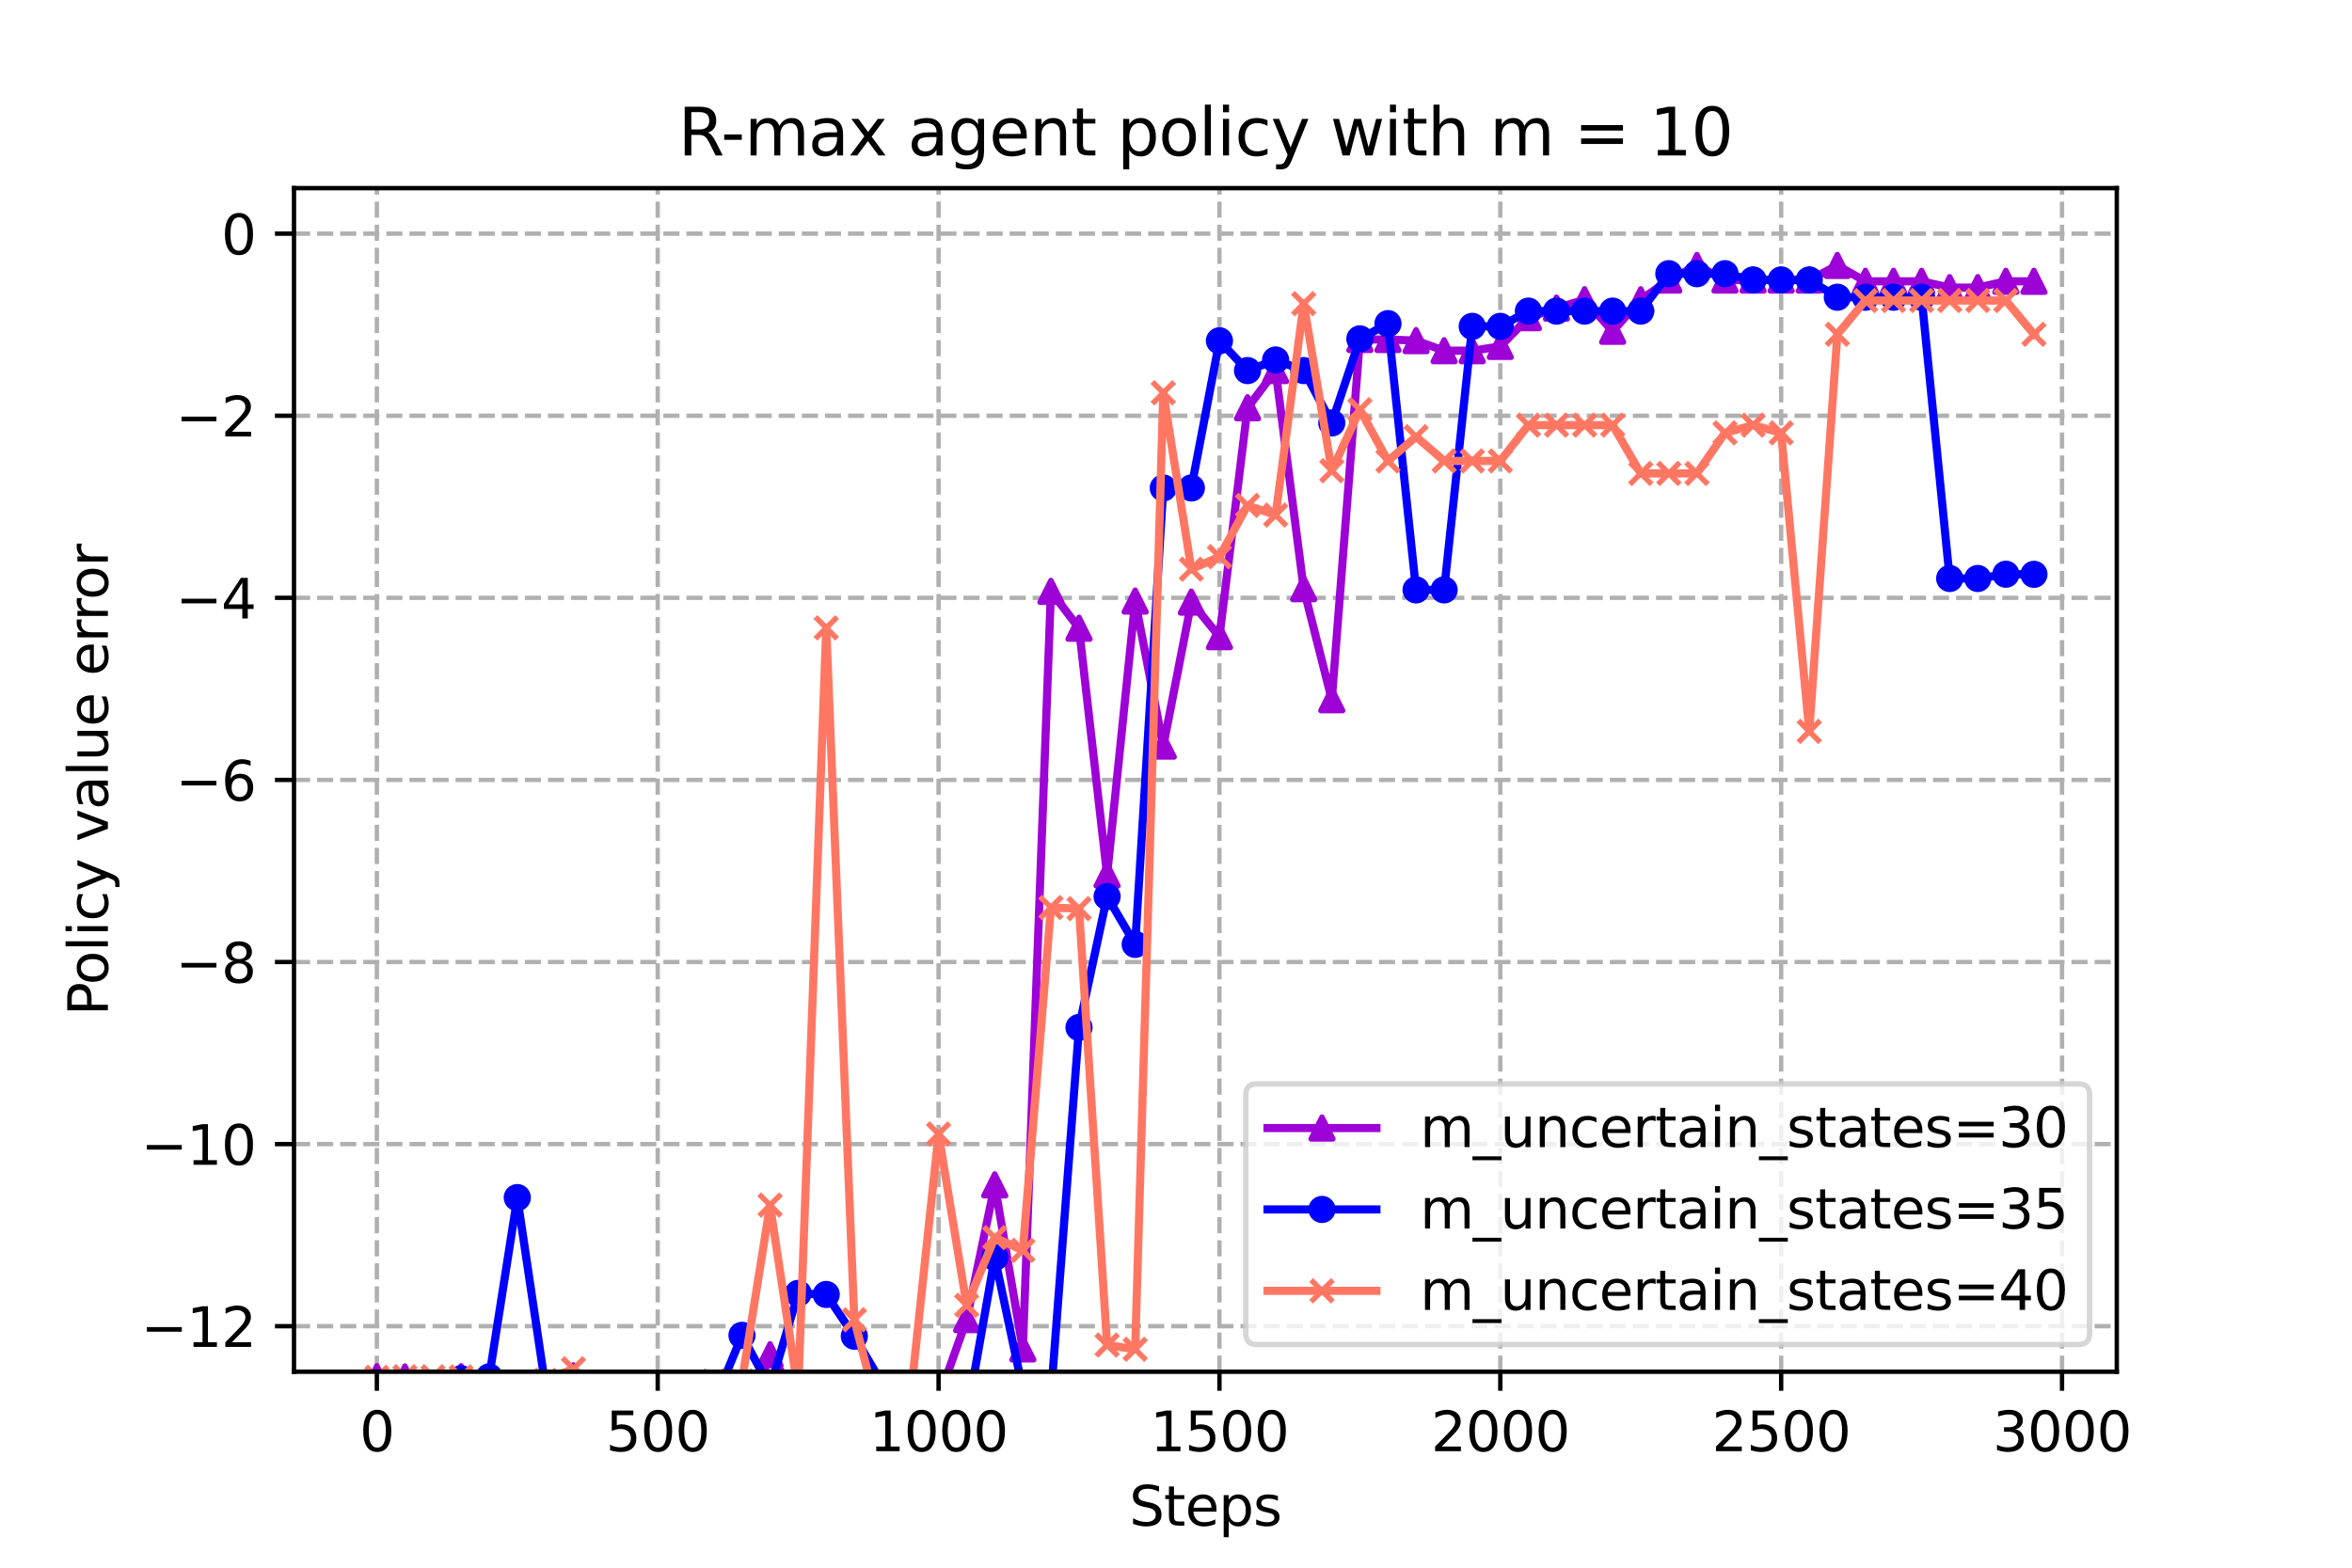 <?xml version="1.0" encoding="utf-8" standalone="no"?>
<!DOCTYPE svg PUBLIC "-//W3C//DTD SVG 1.1//EN"
  "http://www.w3.org/Graphics/SVG/1.1/DTD/svg11.dtd">
<svg xmlns:xlink="http://www.w3.org/1999/xlink" width="432pt" height="288pt" viewBox="0 0 432 288" xmlns="http://www.w3.org/2000/svg" version="1.1">
 <defs>
  <style type="text/css">*{stroke-linejoin: round; stroke-linecap: butt}</style>
 </defs>
 <g id="figure_1">
  <g id="patch_1">
   <path d="M 0 288 
L 432 288 
L 432 0 
L 0 0 
z
" style="fill: #ffffff"/>
  </g>
  <g id="axes_1">
   <g id="patch_2">
    <path d="M 54 252 
L 388.8 252 
L 388.8 34.56 
L 54 34.56 
z
" style="fill: #ffffff"/>
   </g>
   <g id="PolyCollection_1">
    <defs>
     <path id="md45c75dd71" d="M 69.218 -35.091 
L 69.218 -35.091 
L 74.377 -35.044 
L 79.536 -29.804 
L 84.694 -35.091 
L 89.853 -34.847 
L 95.012 -28.181 
L 100.17 -31.184 
L 105.329 -35.25 
L 110.488 -33.491 
L 115.647 -32.246 
L 120.805 -31.454 
L 125.964 -24.957 
L 131.123 -24.792 
L 136.281 -24.912 
L 141.44 -39.135 
L 146.599 -31.178 
L 151.757 -33.019 
L 156.916 -33.683 
L 162.075 -33.461 
L 167.234 -30.033 
L 172.392 -31.082 
L 177.551 -45.572 
L 182.71 -70.331 
L 187.868 -40.189 
L 193.027 -179.36 
L 198.186 -172.594 
L 203.345 -127.252 
L 208.503 -177.576 
L 213.662 -150.931 
L 218.821 -177.388 
L 223.979 -171.038 
L 229.138 -213.093 
L 234.297 -219.924 
L 239.455 -179.848 
L 244.614 -159.452 
L 249.773 -225.635 
L 254.932 -225.635 
L 260.09 -225.424 
L 265.249 -223.574 
L 270.408 -223.574 
L 275.566 -224.363 
L 280.725 -229.636 
L 285.884 -231.397 
L 291.043 -232.939 
L 296.201 -227.143 
L 301.36 -232.939 
L 306.519 -236.556 
L 311.677 -239.233 
L 316.836 -236.556 
L 321.995 -236.556 
L 327.153 -236.556 
L 332.312 -236.556 
L 337.471 -239.233 
L 342.63 -236.323 
L 347.788 -236.323 
L 352.947 -236.323 
L 358.106 -235.164 
L 363.264 -235.164 
L 368.423 -236.323 
L 373.582 -236.323 
L 373.582 -236.323 
L 373.582 -236.323 
L 368.423 -236.323 
L 363.264 -235.164 
L 358.106 -235.164 
L 352.947 -236.323 
L 347.788 -236.323 
L 342.63 -236.323 
L 337.471 -239.233 
L 332.312 -236.556 
L 327.153 -236.556 
L 321.995 -236.556 
L 316.836 -236.556 
L 311.677 -239.233 
L 306.519 -236.556 
L 301.36 -232.939 
L 296.201 -227.143 
L 291.043 -232.939 
L 285.884 -231.397 
L 280.725 -229.636 
L 275.566 -224.363 
L 270.408 -223.574 
L 265.249 -223.574 
L 260.09 -225.424 
L 254.932 -225.635 
L 249.773 -225.635 
L 244.614 -159.452 
L 239.455 -179.848 
L 234.297 -219.924 
L 229.138 -213.093 
L 223.979 -171.038 
L 218.821 -177.388 
L 213.662 -150.931 
L 208.503 -177.576 
L 203.345 -127.252 
L 198.186 -172.594 
L 193.027 -179.36 
L 187.868 -40.189 
L 182.71 -70.331 
L 177.551 -45.572 
L 172.392 -31.082 
L 167.234 -30.033 
L 162.075 -33.461 
L 156.916 -33.683 
L 151.757 -33.019 
L 146.599 -31.178 
L 141.44 -39.135 
L 136.281 -24.912 
L 131.123 -24.792 
L 125.964 -24.957 
L 120.805 -31.454 
L 115.647 -32.246 
L 110.488 -33.491 
L 105.329 -35.25 
L 100.17 -31.184 
L 95.012 -28.181 
L 89.853 -34.847 
L 84.694 -35.091 
L 79.536 -29.804 
L 74.377 -35.044 
L 69.218 -35.091 
z
" style="stroke: #9d02d7; stroke-opacity: 0.2"/>
    </defs>
    <g clip-path="url(#p3fd4255a02)">
     <use xlink:href="#md45c75dd71" x="0" y="288" style="fill: #9d02d7; fill-opacity: 0.2; stroke: #9d02d7; stroke-opacity: 0.2"/>
    </g>
   </g>
   <g id="PolyCollection_2">
    <defs>
     <path id="m32265dcbae" d="M 69.218 -33.957 
L 69.218 -33.957 
L 74.377 -33.316 
L 79.536 -33.809 
L 84.694 -34.715 
L 89.853 -35.051 
L 95.012 -67.987 
L 100.17 -33.352 
L 105.329 -34.259 
L 110.488 -26.346 
L 115.647 -32.645 
L 120.805 -29.19 
L 125.964 -31.944 
L 131.123 -30.157 
L 136.281 -42.685 
L 141.44 -33.072 
L 146.599 -50.387 
L 151.757 -50.191 
L 156.916 -42.53 
L 162.075 -33.752 
L 167.234 -33.038 
L 172.392 -32.552 
L 177.551 -27.703 
L 182.71 -56.998 
L 187.868 -32.739 
L 193.027 -31.555 
L 198.186 -99.241 
L 203.345 -123.295 
L 208.503 -114.506 
L 213.662 -198.354 
L 218.821 -198.354 
L 223.979 -225.389 
L 229.138 -219.92 
L 234.297 -221.863 
L 239.455 -219.92 
L 244.614 -210.303 
L 249.773 -225.749 
L 254.932 -228.546 
L 260.09 -179.629 
L 265.249 -179.629 
L 270.408 -228.043 
L 275.566 -228.043 
L 280.725 -230.843 
L 285.884 -230.843 
L 291.043 -230.843 
L 296.201 -230.843 
L 301.36 -230.843 
L 306.519 -237.721 
L 311.677 -237.721 
L 316.836 -237.721 
L 321.995 -236.57 
L 327.153 -236.57 
L 332.312 -236.57 
L 337.471 -233.395 
L 342.63 -233.395 
L 347.788 -233.395 
L 352.947 -233.395 
L 358.106 -181.727 
L 363.264 -181.727 
L 368.423 -182.51 
L 373.582 -182.489 
L 373.582 -182.489 
L 373.582 -182.489 
L 368.423 -182.51 
L 363.264 -181.727 
L 358.106 -181.727 
L 352.947 -233.395 
L 347.788 -233.395 
L 342.63 -233.395 
L 337.471 -233.395 
L 332.312 -236.57 
L 327.153 -236.57 
L 321.995 -236.57 
L 316.836 -237.721 
L 311.677 -237.721 
L 306.519 -237.721 
L 301.36 -230.843 
L 296.201 -230.843 
L 291.043 -230.843 
L 285.884 -230.843 
L 280.725 -230.843 
L 275.566 -228.043 
L 270.408 -228.043 
L 265.249 -179.629 
L 260.09 -179.629 
L 254.932 -228.546 
L 249.773 -225.749 
L 244.614 -210.303 
L 239.455 -219.92 
L 234.297 -221.863 
L 229.138 -219.92 
L 223.979 -225.389 
L 218.821 -198.354 
L 213.662 -198.354 
L 208.503 -114.506 
L 203.345 -123.295 
L 198.186 -99.241 
L 193.027 -31.555 
L 187.868 -32.739 
L 182.71 -56.998 
L 177.551 -27.703 
L 172.392 -32.552 
L 167.234 -33.038 
L 162.075 -33.752 
L 156.916 -42.53 
L 151.757 -50.191 
L 146.599 -50.387 
L 141.44 -33.072 
L 136.281 -42.685 
L 131.123 -30.157 
L 125.964 -31.944 
L 120.805 -29.19 
L 115.647 -32.645 
L 110.488 -26.346 
L 105.329 -34.259 
L 100.17 -33.352 
L 95.012 -67.987 
L 89.853 -35.051 
L 84.694 -34.715 
L 79.536 -33.809 
L 74.377 -33.316 
L 69.218 -33.957 
z
" style="stroke: #0000ff; stroke-opacity: 0.2"/>
    </defs>
    <g clip-path="url(#p3fd4255a02)">
     <use xlink:href="#m32265dcbae" x="0" y="288" style="fill: #0000ff; fill-opacity: 0.2; stroke: #0000ff; stroke-opacity: 0.2"/>
    </g>
   </g>
   <g id="PolyCollection_3">
    <defs>
     <path id="m119e41c439" d="M 69.218 -34.974 
L 69.218 -34.974 
L 74.377 -35.091 
L 79.536 -35.091 
L 84.694 -35.055 
L 89.853 -33.263 
L 95.012 -26.482 
L 100.17 -34.421 
L 105.329 -36.544 
L 110.488 -31.147 
L 115.647 -20.813 
L 120.805 -16.874 
L 125.964 -33.476 
L 131.123 -34.303 
L 136.281 -34.318 
L 141.44 -66.604 
L 146.599 -32.311 
L 151.757 -172.65 
L 156.916 -45.549 
L 162.075 -25.614 
L 167.234 -31.257 
L 172.392 -79.676 
L 177.551 -48.198 
L 182.71 -60.638 
L 187.868 -58.295 
L 193.027 -121.277 
L 198.186 -121.071 
L 203.345 -40.902 
L 208.503 -40.125 
L 213.662 -215.835 
L 218.821 -183.434 
L 223.979 -185.732 
L 229.138 -195.153 
L 234.297 -193.38 
L 239.455 -232.215 
L 244.614 -201.518 
L 249.773 -212.74 
L 254.932 -203.321 
L 260.09 -207.777 
L 265.249 -203.321 
L 270.408 -203.321 
L 275.566 -203.321 
L 280.725 -209.9 
L 285.884 -209.9 
L 291.043 -209.9 
L 296.201 -209.9 
L 301.36 -201.027 
L 306.519 -201.027 
L 311.677 -201.027 
L 316.836 -208.473 
L 321.995 -209.9 
L 327.153 -208.473 
L 332.312 -153.638 
L 337.471 -226.589 
L 342.63 -232.791 
L 347.788 -232.791 
L 352.947 -232.791 
L 358.106 -232.791 
L 363.264 -232.791 
L 368.423 -232.791 
L 373.582 -226.589 
L 373.582 -226.589 
L 373.582 -226.589 
L 368.423 -232.791 
L 363.264 -232.791 
L 358.106 -232.791 
L 352.947 -232.791 
L 347.788 -232.791 
L 342.63 -232.791 
L 337.471 -226.589 
L 332.312 -153.638 
L 327.153 -208.473 
L 321.995 -209.9 
L 316.836 -208.473 
L 311.677 -201.027 
L 306.519 -201.027 
L 301.36 -201.027 
L 296.201 -209.9 
L 291.043 -209.9 
L 285.884 -209.9 
L 280.725 -209.9 
L 275.566 -203.321 
L 270.408 -203.321 
L 265.249 -203.321 
L 260.09 -207.777 
L 254.932 -203.321 
L 249.773 -212.74 
L 244.614 -201.518 
L 239.455 -232.215 
L 234.297 -193.38 
L 229.138 -195.153 
L 223.979 -185.732 
L 218.821 -183.434 
L 213.662 -215.835 
L 208.503 -40.125 
L 203.345 -40.902 
L 198.186 -121.071 
L 193.027 -121.277 
L 187.868 -58.295 
L 182.71 -60.638 
L 177.551 -48.198 
L 172.392 -79.676 
L 167.234 -31.257 
L 162.075 -25.614 
L 156.916 -45.549 
L 151.757 -172.65 
L 146.599 -32.311 
L 141.44 -66.604 
L 136.281 -34.318 
L 131.123 -34.303 
L 125.964 -33.476 
L 120.805 -16.874 
L 115.647 -20.813 
L 110.488 -31.147 
L 105.329 -36.544 
L 100.17 -34.421 
L 95.012 -26.482 
L 89.853 -33.263 
L 84.694 -35.055 
L 79.536 -35.091 
L 74.377 -35.091 
L 69.218 -34.974 
z
" style="stroke: #ff7763; stroke-opacity: 0.2"/>
    </defs>
    <g clip-path="url(#p3fd4255a02)">
     <use xlink:href="#m119e41c439" x="0" y="288" style="fill: #ff7763; fill-opacity: 0.2; stroke: #ff7763; stroke-opacity: 0.2"/>
    </g>
   </g>
   <g id="matplotlib.axis_1">
    <g id="xtick_1">
     <g id="line2d_1">
      <path d="M 69.218 252 
L 69.218 34.56 
" clip-path="url(#p3fd4255a02)" style="fill: none; stroke-dasharray: 2.96,1.28; stroke-dashoffset: 0; stroke: #b0b0b0; stroke-width: 0.8"/>
     </g>
     <g id="line2d_2">
      <defs>
       <path id="m8b96a11248" d="M 0 0 
L 0 3.5 
" style="stroke: #000000; stroke-width: 0.8"/>
      </defs>
      <g>
       <use xlink:href="#m8b96a11248" x="69.218" y="252" style="stroke: #000000; stroke-width: 0.8"/>
      </g>
     </g>
     <g id="text_1">
      <!-- 0 -->
      <g transform="translate(66.037 266.598)scale(0.1 -0.1)">
       <defs>
        <path id="DejaVuSans-30" d="M 2034 4250 
Q 1547 4250 1301 3770 
Q 1056 3291 1056 2328 
Q 1056 1369 1301 889 
Q 1547 409 2034 409 
Q 2525 409 2770 889 
Q 3016 1369 3016 2328 
Q 3016 3291 2770 3770 
Q 2525 4250 2034 4250 
z
M 2034 4750 
Q 2819 4750 3233 4129 
Q 3647 3509 3647 2328 
Q 3647 1150 3233 529 
Q 2819 -91 2034 -91 
Q 1250 -91 836 529 
Q 422 1150 422 2328 
Q 422 3509 836 4129 
Q 1250 4750 2034 4750 
z
" transform="scale(0.016)"/>
       </defs>
       <use xlink:href="#DejaVuSans-30"/>
      </g>
     </g>
    </g>
    <g id="xtick_2">
     <g id="line2d_3">
      <path d="M 120.805 252 
L 120.805 34.56 
" clip-path="url(#p3fd4255a02)" style="fill: none; stroke-dasharray: 2.96,1.28; stroke-dashoffset: 0; stroke: #b0b0b0; stroke-width: 0.8"/>
     </g>
     <g id="line2d_4">
      <g>
       <use xlink:href="#m8b96a11248" x="120.805" y="252" style="stroke: #000000; stroke-width: 0.8"/>
      </g>
     </g>
     <g id="text_2">
      <!-- 500 -->
      <g transform="translate(111.261 266.598)scale(0.1 -0.1)">
       <defs>
        <path id="DejaVuSans-35" d="M 691 4666 
L 3169 4666 
L 3169 4134 
L 1269 4134 
L 1269 2991 
Q 1406 3038 1543 3061 
Q 1681 3084 1819 3084 
Q 2600 3084 3056 2656 
Q 3513 2228 3513 1497 
Q 3513 744 3044 326 
Q 2575 -91 1722 -91 
Q 1428 -91 1123 -41 
Q 819 9 494 109 
L 494 744 
Q 775 591 1075 516 
Q 1375 441 1709 441 
Q 2250 441 2565 725 
Q 2881 1009 2881 1497 
Q 2881 1984 2565 2268 
Q 2250 2553 1709 2553 
Q 1456 2553 1204 2497 
Q 953 2441 691 2322 
L 691 4666 
z
" transform="scale(0.016)"/>
       </defs>
       <use xlink:href="#DejaVuSans-35"/>
       <use xlink:href="#DejaVuSans-30" x="63.623"/>
       <use xlink:href="#DejaVuSans-30" x="127.246"/>
      </g>
     </g>
    </g>
    <g id="xtick_3">
     <g id="line2d_5">
      <path d="M 172.392 252 
L 172.392 34.56 
" clip-path="url(#p3fd4255a02)" style="fill: none; stroke-dasharray: 2.96,1.28; stroke-dashoffset: 0; stroke: #b0b0b0; stroke-width: 0.8"/>
     </g>
     <g id="line2d_6">
      <g>
       <use xlink:href="#m8b96a11248" x="172.392" y="252" style="stroke: #000000; stroke-width: 0.8"/>
      </g>
     </g>
     <g id="text_3">
      <!-- 1000 -->
      <g transform="translate(159.667 266.598)scale(0.1 -0.1)">
       <defs>
        <path id="DejaVuSans-31" d="M 794 531 
L 1825 531 
L 1825 4091 
L 703 3866 
L 703 4441 
L 1819 4666 
L 2450 4666 
L 2450 531 
L 3481 531 
L 3481 0 
L 794 0 
L 794 531 
z
" transform="scale(0.016)"/>
       </defs>
       <use xlink:href="#DejaVuSans-31"/>
       <use xlink:href="#DejaVuSans-30" x="63.623"/>
       <use xlink:href="#DejaVuSans-30" x="127.246"/>
       <use xlink:href="#DejaVuSans-30" x="190.869"/>
      </g>
     </g>
    </g>
    <g id="xtick_4">
     <g id="line2d_7">
      <path d="M 223.979 252 
L 223.979 34.56 
" clip-path="url(#p3fd4255a02)" style="fill: none; stroke-dasharray: 2.96,1.28; stroke-dashoffset: 0; stroke: #b0b0b0; stroke-width: 0.8"/>
     </g>
     <g id="line2d_8">
      <g>
       <use xlink:href="#m8b96a11248" x="223.979" y="252" style="stroke: #000000; stroke-width: 0.8"/>
      </g>
     </g>
     <g id="text_4">
      <!-- 1500 -->
      <g transform="translate(211.254 266.598)scale(0.1 -0.1)">
       <use xlink:href="#DejaVuSans-31"/>
       <use xlink:href="#DejaVuSans-35" x="63.623"/>
       <use xlink:href="#DejaVuSans-30" x="127.246"/>
       <use xlink:href="#DejaVuSans-30" x="190.869"/>
      </g>
     </g>
    </g>
    <g id="xtick_5">
     <g id="line2d_9">
      <path d="M 275.566 252 
L 275.566 34.56 
" clip-path="url(#p3fd4255a02)" style="fill: none; stroke-dasharray: 2.96,1.28; stroke-dashoffset: 0; stroke: #b0b0b0; stroke-width: 0.8"/>
     </g>
     <g id="line2d_10">
      <g>
       <use xlink:href="#m8b96a11248" x="275.566" y="252" style="stroke: #000000; stroke-width: 0.8"/>
      </g>
     </g>
     <g id="text_5">
      <!-- 2000 -->
      <g transform="translate(262.841 266.598)scale(0.1 -0.1)">
       <defs>
        <path id="DejaVuSans-32" d="M 1228 531 
L 3431 531 
L 3431 0 
L 469 0 
L 469 531 
Q 828 903 1448 1529 
Q 2069 2156 2228 2338 
Q 2531 2678 2651 2914 
Q 2772 3150 2772 3378 
Q 2772 3750 2511 3984 
Q 2250 4219 1831 4219 
Q 1534 4219 1204 4116 
Q 875 4013 500 3803 
L 500 4441 
Q 881 4594 1212 4672 
Q 1544 4750 1819 4750 
Q 2544 4750 2975 4387 
Q 3406 4025 3406 3419 
Q 3406 3131 3298 2873 
Q 3191 2616 2906 2266 
Q 2828 2175 2409 1742 
Q 1991 1309 1228 531 
z
" transform="scale(0.016)"/>
       </defs>
       <use xlink:href="#DejaVuSans-32"/>
       <use xlink:href="#DejaVuSans-30" x="63.623"/>
       <use xlink:href="#DejaVuSans-30" x="127.246"/>
       <use xlink:href="#DejaVuSans-30" x="190.869"/>
      </g>
     </g>
    </g>
    <g id="xtick_6">
     <g id="line2d_11">
      <path d="M 327.153 252 
L 327.153 34.56 
" clip-path="url(#p3fd4255a02)" style="fill: none; stroke-dasharray: 2.96,1.28; stroke-dashoffset: 0; stroke: #b0b0b0; stroke-width: 0.8"/>
     </g>
     <g id="line2d_12">
      <g>
       <use xlink:href="#m8b96a11248" x="327.153" y="252" style="stroke: #000000; stroke-width: 0.8"/>
      </g>
     </g>
     <g id="text_6">
      <!-- 2500 -->
      <g transform="translate(314.428 266.598)scale(0.1 -0.1)">
       <use xlink:href="#DejaVuSans-32"/>
       <use xlink:href="#DejaVuSans-35" x="63.623"/>
       <use xlink:href="#DejaVuSans-30" x="127.246"/>
       <use xlink:href="#DejaVuSans-30" x="190.869"/>
      </g>
     </g>
    </g>
    <g id="xtick_7">
     <g id="line2d_13">
      <path d="M 378.741 252 
L 378.741 34.56 
" clip-path="url(#p3fd4255a02)" style="fill: none; stroke-dasharray: 2.96,1.28; stroke-dashoffset: 0; stroke: #b0b0b0; stroke-width: 0.8"/>
     </g>
     <g id="line2d_14">
      <g>
       <use xlink:href="#m8b96a11248" x="378.741" y="252" style="stroke: #000000; stroke-width: 0.8"/>
      </g>
     </g>
     <g id="text_7">
      <!-- 3000 -->
      <g transform="translate(366.016 266.598)scale(0.1 -0.1)">
       <defs>
        <path id="DejaVuSans-33" d="M 2597 2516 
Q 3050 2419 3304 2112 
Q 3559 1806 3559 1356 
Q 3559 666 3084 287 
Q 2609 -91 1734 -91 
Q 1441 -91 1130 -33 
Q 819 25 488 141 
L 488 750 
Q 750 597 1062 519 
Q 1375 441 1716 441 
Q 2309 441 2620 675 
Q 2931 909 2931 1356 
Q 2931 1769 2642 2001 
Q 2353 2234 1838 2234 
L 1294 2234 
L 1294 2753 
L 1863 2753 
Q 2328 2753 2575 2939 
Q 2822 3125 2822 3475 
Q 2822 3834 2567 4026 
Q 2313 4219 1838 4219 
Q 1578 4219 1281 4162 
Q 984 4106 628 3988 
L 628 4550 
Q 988 4650 1302 4700 
Q 1616 4750 1894 4750 
Q 2613 4750 3031 4423 
Q 3450 4097 3450 3541 
Q 3450 3153 3228 2886 
Q 3006 2619 2597 2516 
z
" transform="scale(0.016)"/>
       </defs>
       <use xlink:href="#DejaVuSans-33"/>
       <use xlink:href="#DejaVuSans-30" x="63.623"/>
       <use xlink:href="#DejaVuSans-30" x="127.246"/>
       <use xlink:href="#DejaVuSans-30" x="190.869"/>
      </g>
     </g>
    </g>
    <g id="text_8">
     <!-- Steps -->
     <g transform="translate(207.41 280.277)scale(0.1 -0.1)">
      <defs>
       <path id="DejaVuSans-53" d="M 3425 4513 
L 3425 3897 
Q 3066 4069 2747 4153 
Q 2428 4238 2131 4238 
Q 1616 4238 1336 4038 
Q 1056 3838 1056 3469 
Q 1056 3159 1242 3001 
Q 1428 2844 1947 2747 
L 2328 2669 
Q 3034 2534 3370 2195 
Q 3706 1856 3706 1288 
Q 3706 609 3251 259 
Q 2797 -91 1919 -91 
Q 1588 -91 1214 -16 
Q 841 59 441 206 
L 441 856 
Q 825 641 1194 531 
Q 1563 422 1919 422 
Q 2459 422 2753 634 
Q 3047 847 3047 1241 
Q 3047 1584 2836 1778 
Q 2625 1972 2144 2069 
L 1759 2144 
Q 1053 2284 737 2584 
Q 422 2884 422 3419 
Q 422 4038 858 4394 
Q 1294 4750 2059 4750 
Q 2388 4750 2728 4690 
Q 3069 4631 3425 4513 
z
" transform="scale(0.016)"/>
       <path id="DejaVuSans-74" d="M 1172 4494 
L 1172 3500 
L 2356 3500 
L 2356 3053 
L 1172 3053 
L 1172 1153 
Q 1172 725 1289 603 
Q 1406 481 1766 481 
L 2356 481 
L 2356 0 
L 1766 0 
Q 1100 0 847 248 
Q 594 497 594 1153 
L 594 3053 
L 172 3053 
L 172 3500 
L 594 3500 
L 594 4494 
L 1172 4494 
z
" transform="scale(0.016)"/>
       <path id="DejaVuSans-65" d="M 3597 1894 
L 3597 1613 
L 953 1613 
Q 991 1019 1311 708 
Q 1631 397 2203 397 
Q 2534 397 2845 478 
Q 3156 559 3463 722 
L 3463 178 
Q 3153 47 2828 -22 
Q 2503 -91 2169 -91 
Q 1331 -91 842 396 
Q 353 884 353 1716 
Q 353 2575 817 3079 
Q 1281 3584 2069 3584 
Q 2775 3584 3186 3129 
Q 3597 2675 3597 1894 
z
M 3022 2063 
Q 3016 2534 2758 2815 
Q 2500 3097 2075 3097 
Q 1594 3097 1305 2825 
Q 1016 2553 972 2059 
L 3022 2063 
z
" transform="scale(0.016)"/>
       <path id="DejaVuSans-70" d="M 1159 525 
L 1159 -1331 
L 581 -1331 
L 581 3500 
L 1159 3500 
L 1159 2969 
Q 1341 3281 1617 3432 
Q 1894 3584 2278 3584 
Q 2916 3584 3314 3078 
Q 3713 2572 3713 1747 
Q 3713 922 3314 415 
Q 2916 -91 2278 -91 
Q 1894 -91 1617 61 
Q 1341 213 1159 525 
z
M 3116 1747 
Q 3116 2381 2855 2742 
Q 2594 3103 2138 3103 
Q 1681 3103 1420 2742 
Q 1159 2381 1159 1747 
Q 1159 1113 1420 752 
Q 1681 391 2138 391 
Q 2594 391 2855 752 
Q 3116 1113 3116 1747 
z
" transform="scale(0.016)"/>
       <path id="DejaVuSans-73" d="M 2834 3397 
L 2834 2853 
Q 2591 2978 2328 3040 
Q 2066 3103 1784 3103 
Q 1356 3103 1142 2972 
Q 928 2841 928 2578 
Q 928 2378 1081 2264 
Q 1234 2150 1697 2047 
L 1894 2003 
Q 2506 1872 2764 1633 
Q 3022 1394 3022 966 
Q 3022 478 2636 193 
Q 2250 -91 1575 -91 
Q 1294 -91 989 -36 
Q 684 19 347 128 
L 347 722 
Q 666 556 975 473 
Q 1284 391 1588 391 
Q 1994 391 2212 530 
Q 2431 669 2431 922 
Q 2431 1156 2273 1281 
Q 2116 1406 1581 1522 
L 1381 1569 
Q 847 1681 609 1914 
Q 372 2147 372 2553 
Q 372 3047 722 3315 
Q 1072 3584 1716 3584 
Q 2034 3584 2315 3537 
Q 2597 3491 2834 3397 
z
" transform="scale(0.016)"/>
      </defs>
      <use xlink:href="#DejaVuSans-53"/>
      <use xlink:href="#DejaVuSans-74" x="63.477"/>
      <use xlink:href="#DejaVuSans-65" x="102.686"/>
      <use xlink:href="#DejaVuSans-70" x="164.209"/>
      <use xlink:href="#DejaVuSans-73" x="227.686"/>
     </g>
    </g>
   </g>
   <g id="matplotlib.axis_2">
    <g id="ytick_1">
     <g id="line2d_15">
      <path d="M 54 243.637 
L 388.8 243.637 
" clip-path="url(#p3fd4255a02)" style="fill: none; stroke-dasharray: 2.96,1.28; stroke-dashoffset: 0; stroke: #b0b0b0; stroke-width: 0.8"/>
     </g>
     <g id="line2d_16">
      <defs>
       <path id="ma7d86beba1" d="M 0 0 
L -3.5 0 
" style="stroke: #000000; stroke-width: 0.8"/>
      </defs>
      <g>
       <use xlink:href="#ma7d86beba1" x="54" y="243.637" style="stroke: #000000; stroke-width: 0.8"/>
      </g>
     </g>
     <g id="text_9">
      <!-- −12 -->
      <g transform="translate(25.895 247.436)scale(0.1 -0.1)">
       <defs>
        <path id="DejaVuSans-2212" d="M 678 2272 
L 4684 2272 
L 4684 1741 
L 678 1741 
L 678 2272 
z
" transform="scale(0.016)"/>
       </defs>
       <use xlink:href="#DejaVuSans-2212"/>
       <use xlink:href="#DejaVuSans-31" x="83.789"/>
       <use xlink:href="#DejaVuSans-32" x="147.412"/>
      </g>
     </g>
    </g>
    <g id="ytick_2">
     <g id="line2d_17">
      <path d="M 54 210.185 
L 388.8 210.185 
" clip-path="url(#p3fd4255a02)" style="fill: none; stroke-dasharray: 2.96,1.28; stroke-dashoffset: 0; stroke: #b0b0b0; stroke-width: 0.8"/>
     </g>
     <g id="line2d_18">
      <g>
       <use xlink:href="#ma7d86beba1" x="54" y="210.185" style="stroke: #000000; stroke-width: 0.8"/>
      </g>
     </g>
     <g id="text_10">
      <!-- −10 -->
      <g transform="translate(25.895 213.984)scale(0.1 -0.1)">
       <use xlink:href="#DejaVuSans-2212"/>
       <use xlink:href="#DejaVuSans-31" x="83.789"/>
       <use xlink:href="#DejaVuSans-30" x="147.412"/>
      </g>
     </g>
    </g>
    <g id="ytick_3">
     <g id="line2d_19">
      <path d="M 54 176.732 
L 388.8 176.732 
" clip-path="url(#p3fd4255a02)" style="fill: none; stroke-dasharray: 2.96,1.28; stroke-dashoffset: 0; stroke: #b0b0b0; stroke-width: 0.8"/>
     </g>
     <g id="line2d_20">
      <g>
       <use xlink:href="#ma7d86beba1" x="54" y="176.732" style="stroke: #000000; stroke-width: 0.8"/>
      </g>
     </g>
     <g id="text_11">
      <!-- −8 -->
      <g transform="translate(32.258 180.532)scale(0.1 -0.1)">
       <defs>
        <path id="DejaVuSans-38" d="M 2034 2216 
Q 1584 2216 1326 1975 
Q 1069 1734 1069 1313 
Q 1069 891 1326 650 
Q 1584 409 2034 409 
Q 2484 409 2743 651 
Q 3003 894 3003 1313 
Q 3003 1734 2745 1975 
Q 2488 2216 2034 2216 
z
M 1403 2484 
Q 997 2584 770 2862 
Q 544 3141 544 3541 
Q 544 4100 942 4425 
Q 1341 4750 2034 4750 
Q 2731 4750 3128 4425 
Q 3525 4100 3525 3541 
Q 3525 3141 3298 2862 
Q 3072 2584 2669 2484 
Q 3125 2378 3379 2068 
Q 3634 1759 3634 1313 
Q 3634 634 3220 271 
Q 2806 -91 2034 -91 
Q 1263 -91 848 271 
Q 434 634 434 1313 
Q 434 1759 690 2068 
Q 947 2378 1403 2484 
z
M 1172 3481 
Q 1172 3119 1398 2916 
Q 1625 2713 2034 2713 
Q 2441 2713 2670 2916 
Q 2900 3119 2900 3481 
Q 2900 3844 2670 4047 
Q 2441 4250 2034 4250 
Q 1625 4250 1398 4047 
Q 1172 3844 1172 3481 
z
" transform="scale(0.016)"/>
       </defs>
       <use xlink:href="#DejaVuSans-2212"/>
       <use xlink:href="#DejaVuSans-38" x="83.789"/>
      </g>
     </g>
    </g>
    <g id="ytick_4">
     <g id="line2d_21">
      <path d="M 54 143.28 
L 388.8 143.28 
" clip-path="url(#p3fd4255a02)" style="fill: none; stroke-dasharray: 2.96,1.28; stroke-dashoffset: 0; stroke: #b0b0b0; stroke-width: 0.8"/>
     </g>
     <g id="line2d_22">
      <g>
       <use xlink:href="#ma7d86beba1" x="54" y="143.28" style="stroke: #000000; stroke-width: 0.8"/>
      </g>
     </g>
     <g id="text_12">
      <!-- −6 -->
      <g transform="translate(32.258 147.079)scale(0.1 -0.1)">
       <defs>
        <path id="DejaVuSans-36" d="M 2113 2584 
Q 1688 2584 1439 2293 
Q 1191 2003 1191 1497 
Q 1191 994 1439 701 
Q 1688 409 2113 409 
Q 2538 409 2786 701 
Q 3034 994 3034 1497 
Q 3034 2003 2786 2293 
Q 2538 2584 2113 2584 
z
M 3366 4563 
L 3366 3988 
Q 3128 4100 2886 4159 
Q 2644 4219 2406 4219 
Q 1781 4219 1451 3797 
Q 1122 3375 1075 2522 
Q 1259 2794 1537 2939 
Q 1816 3084 2150 3084 
Q 2853 3084 3261 2657 
Q 3669 2231 3669 1497 
Q 3669 778 3244 343 
Q 2819 -91 2113 -91 
Q 1303 -91 875 529 
Q 447 1150 447 2328 
Q 447 3434 972 4092 
Q 1497 4750 2381 4750 
Q 2619 4750 2861 4703 
Q 3103 4656 3366 4563 
z
" transform="scale(0.016)"/>
       </defs>
       <use xlink:href="#DejaVuSans-2212"/>
       <use xlink:href="#DejaVuSans-36" x="83.789"/>
      </g>
     </g>
    </g>
    <g id="ytick_5">
     <g id="line2d_23">
      <path d="M 54 109.828 
L 388.8 109.828 
" clip-path="url(#p3fd4255a02)" style="fill: none; stroke-dasharray: 2.96,1.28; stroke-dashoffset: 0; stroke: #b0b0b0; stroke-width: 0.8"/>
     </g>
     <g id="line2d_24">
      <g>
       <use xlink:href="#ma7d86beba1" x="54" y="109.828" style="stroke: #000000; stroke-width: 0.8"/>
      </g>
     </g>
     <g id="text_13">
      <!-- −4 -->
      <g transform="translate(32.258 113.627)scale(0.1 -0.1)">
       <defs>
        <path id="DejaVuSans-34" d="M 2419 4116 
L 825 1625 
L 2419 1625 
L 2419 4116 
z
M 2253 4666 
L 3047 4666 
L 3047 1625 
L 3713 1625 
L 3713 1100 
L 3047 1100 
L 3047 0 
L 2419 0 
L 2419 1100 
L 313 1100 
L 313 1709 
L 2253 4666 
z
" transform="scale(0.016)"/>
       </defs>
       <use xlink:href="#DejaVuSans-2212"/>
       <use xlink:href="#DejaVuSans-34" x="83.789"/>
      </g>
     </g>
    </g>
    <g id="ytick_6">
     <g id="line2d_25">
      <path d="M 54 76.375 
L 388.8 76.375 
" clip-path="url(#p3fd4255a02)" style="fill: none; stroke-dasharray: 2.96,1.28; stroke-dashoffset: 0; stroke: #b0b0b0; stroke-width: 0.8"/>
     </g>
     <g id="line2d_26">
      <g>
       <use xlink:href="#ma7d86beba1" x="54" y="76.375" style="stroke: #000000; stroke-width: 0.8"/>
      </g>
     </g>
     <g id="text_14">
      <!-- −2 -->
      <g transform="translate(32.258 80.175)scale(0.1 -0.1)">
       <use xlink:href="#DejaVuSans-2212"/>
       <use xlink:href="#DejaVuSans-32" x="83.789"/>
      </g>
     </g>
    </g>
    <g id="ytick_7">
     <g id="line2d_27">
      <path d="M 54 42.923 
L 388.8 42.923 
" clip-path="url(#p3fd4255a02)" style="fill: none; stroke-dasharray: 2.96,1.28; stroke-dashoffset: 0; stroke: #b0b0b0; stroke-width: 0.8"/>
     </g>
     <g id="line2d_28">
      <g>
       <use xlink:href="#ma7d86beba1" x="54" y="42.923" style="stroke: #000000; stroke-width: 0.8"/>
      </g>
     </g>
     <g id="text_15">
      <!-- 0 -->
      <g transform="translate(40.638 46.722)scale(0.1 -0.1)">
       <use xlink:href="#DejaVuSans-30"/>
      </g>
     </g>
    </g>
    <g id="text_16">
     <!-- Policy value error -->
     <g transform="translate(19.816 186.598)rotate(-90)scale(0.1 -0.1)">
      <defs>
       <path id="DejaVuSans-50" d="M 1259 4147 
L 1259 2394 
L 2053 2394 
Q 2494 2394 2734 2622 
Q 2975 2850 2975 3272 
Q 2975 3691 2734 3919 
Q 2494 4147 2053 4147 
L 1259 4147 
z
M 628 4666 
L 2053 4666 
Q 2838 4666 3239 4311 
Q 3641 3956 3641 3272 
Q 3641 2581 3239 2228 
Q 2838 1875 2053 1875 
L 1259 1875 
L 1259 0 
L 628 0 
L 628 4666 
z
" transform="scale(0.016)"/>
       <path id="DejaVuSans-6f" d="M 1959 3097 
Q 1497 3097 1228 2736 
Q 959 2375 959 1747 
Q 959 1119 1226 758 
Q 1494 397 1959 397 
Q 2419 397 2687 759 
Q 2956 1122 2956 1747 
Q 2956 2369 2687 2733 
Q 2419 3097 1959 3097 
z
M 1959 3584 
Q 2709 3584 3137 3096 
Q 3566 2609 3566 1747 
Q 3566 888 3137 398 
Q 2709 -91 1959 -91 
Q 1206 -91 779 398 
Q 353 888 353 1747 
Q 353 2609 779 3096 
Q 1206 3584 1959 3584 
z
" transform="scale(0.016)"/>
       <path id="DejaVuSans-6c" d="M 603 4863 
L 1178 4863 
L 1178 0 
L 603 0 
L 603 4863 
z
" transform="scale(0.016)"/>
       <path id="DejaVuSans-69" d="M 603 3500 
L 1178 3500 
L 1178 0 
L 603 0 
L 603 3500 
z
M 603 4863 
L 1178 4863 
L 1178 4134 
L 603 4134 
L 603 4863 
z
" transform="scale(0.016)"/>
       <path id="DejaVuSans-63" d="M 3122 3366 
L 3122 2828 
Q 2878 2963 2633 3030 
Q 2388 3097 2138 3097 
Q 1578 3097 1268 2742 
Q 959 2388 959 1747 
Q 959 1106 1268 751 
Q 1578 397 2138 397 
Q 2388 397 2633 464 
Q 2878 531 3122 666 
L 3122 134 
Q 2881 22 2623 -34 
Q 2366 -91 2075 -91 
Q 1284 -91 818 406 
Q 353 903 353 1747 
Q 353 2603 823 3093 
Q 1294 3584 2113 3584 
Q 2378 3584 2631 3529 
Q 2884 3475 3122 3366 
z
" transform="scale(0.016)"/>
       <path id="DejaVuSans-79" d="M 2059 -325 
Q 1816 -950 1584 -1140 
Q 1353 -1331 966 -1331 
L 506 -1331 
L 506 -850 
L 844 -850 
Q 1081 -850 1212 -737 
Q 1344 -625 1503 -206 
L 1606 56 
L 191 3500 
L 800 3500 
L 1894 763 
L 2988 3500 
L 3597 3500 
L 2059 -325 
z
" transform="scale(0.016)"/>
       <path id="DejaVuSans-20" transform="scale(0.016)"/>
       <path id="DejaVuSans-76" d="M 191 3500 
L 800 3500 
L 1894 563 
L 2988 3500 
L 3597 3500 
L 2284 0 
L 1503 0 
L 191 3500 
z
" transform="scale(0.016)"/>
       <path id="DejaVuSans-61" d="M 2194 1759 
Q 1497 1759 1228 1600 
Q 959 1441 959 1056 
Q 959 750 1161 570 
Q 1363 391 1709 391 
Q 2188 391 2477 730 
Q 2766 1069 2766 1631 
L 2766 1759 
L 2194 1759 
z
M 3341 1997 
L 3341 0 
L 2766 0 
L 2766 531 
Q 2569 213 2275 61 
Q 1981 -91 1556 -91 
Q 1019 -91 701 211 
Q 384 513 384 1019 
Q 384 1609 779 1909 
Q 1175 2209 1959 2209 
L 2766 2209 
L 2766 2266 
Q 2766 2663 2505 2880 
Q 2244 3097 1772 3097 
Q 1472 3097 1187 3025 
Q 903 2953 641 2809 
L 641 3341 
Q 956 3463 1253 3523 
Q 1550 3584 1831 3584 
Q 2591 3584 2966 3190 
Q 3341 2797 3341 1997 
z
" transform="scale(0.016)"/>
       <path id="DejaVuSans-75" d="M 544 1381 
L 544 3500 
L 1119 3500 
L 1119 1403 
Q 1119 906 1312 657 
Q 1506 409 1894 409 
Q 2359 409 2629 706 
Q 2900 1003 2900 1516 
L 2900 3500 
L 3475 3500 
L 3475 0 
L 2900 0 
L 2900 538 
Q 2691 219 2414 64 
Q 2138 -91 1772 -91 
Q 1169 -91 856 284 
Q 544 659 544 1381 
z
M 1991 3584 
L 1991 3584 
z
" transform="scale(0.016)"/>
       <path id="DejaVuSans-72" d="M 2631 2963 
Q 2534 3019 2420 3045 
Q 2306 3072 2169 3072 
Q 1681 3072 1420 2755 
Q 1159 2438 1159 1844 
L 1159 0 
L 581 0 
L 581 3500 
L 1159 3500 
L 1159 2956 
Q 1341 3275 1631 3429 
Q 1922 3584 2338 3584 
Q 2397 3584 2469 3576 
Q 2541 3569 2628 3553 
L 2631 2963 
z
" transform="scale(0.016)"/>
      </defs>
      <use xlink:href="#DejaVuSans-50"/>
      <use xlink:href="#DejaVuSans-6f" x="56.678"/>
      <use xlink:href="#DejaVuSans-6c" x="117.859"/>
      <use xlink:href="#DejaVuSans-69" x="145.643"/>
      <use xlink:href="#DejaVuSans-63" x="173.426"/>
      <use xlink:href="#DejaVuSans-79" x="228.406"/>
      <use xlink:href="#DejaVuSans-20" x="287.586"/>
      <use xlink:href="#DejaVuSans-76" x="319.373"/>
      <use xlink:href="#DejaVuSans-61" x="378.553"/>
      <use xlink:href="#DejaVuSans-6c" x="439.832"/>
      <use xlink:href="#DejaVuSans-75" x="467.615"/>
      <use xlink:href="#DejaVuSans-65" x="530.994"/>
      <use xlink:href="#DejaVuSans-20" x="592.518"/>
      <use xlink:href="#DejaVuSans-65" x="624.305"/>
      <use xlink:href="#DejaVuSans-72" x="685.828"/>
      <use xlink:href="#DejaVuSans-72" x="725.191"/>
      <use xlink:href="#DejaVuSans-6f" x="764.055"/>
      <use xlink:href="#DejaVuSans-72" x="825.236"/>
     </g>
    </g>
   </g>
   <g id="line2d_29">
    <path d="M 69.218 252.909 
L 74.377 252.956 
L 79.536 258.196 
L 84.694 252.909 
L 89.853 253.153 
L 95.012 259.819 
L 100.17 256.816 
L 105.329 252.75 
L 110.488 254.509 
L 115.647 255.754 
L 120.805 256.546 
L 125.964 263.043 
L 131.123 263.208 
L 136.281 263.088 
L 141.44 248.865 
L 146.599 256.822 
L 151.757 254.981 
L 156.916 254.317 
L 162.075 254.539 
L 167.234 257.967 
L 172.392 256.918 
L 177.551 242.428 
L 182.71 217.669 
L 187.868 247.811 
L 193.027 108.64 
L 198.186 115.406 
L 203.345 160.748 
L 208.503 110.424 
L 213.662 137.069 
L 218.821 110.612 
L 223.979 116.962 
L 229.138 74.907 
L 234.297 68.076 
L 239.455 108.152 
L 244.614 128.548 
L 249.773 62.365 
L 254.932 62.365 
L 260.09 62.576 
L 265.249 64.426 
L 270.408 64.426 
L 275.566 63.637 
L 280.725 58.364 
L 285.884 56.603 
L 291.043 55.061 
L 296.201 60.857 
L 301.36 55.061 
L 306.519 51.444 
L 311.677 48.767 
L 316.836 51.444 
L 321.995 51.444 
L 327.153 51.444 
L 332.312 51.444 
L 337.471 48.767 
L 342.63 51.677 
L 347.788 51.677 
L 352.947 51.677 
L 358.106 52.836 
L 363.264 52.836 
L 368.423 51.677 
L 373.582 51.677 
" clip-path="url(#p3fd4255a02)" style="fill: none; stroke: #9d02d7; stroke-width: 1.5; stroke-linecap: square"/>
    <defs>
     <path id="mef2498cdcb" d="M 0 -2 
L -2 2 
L 2 2 
z
" style="stroke: #9d02d7; stroke-linejoin: miter"/>
    </defs>
    <g clip-path="url(#p3fd4255a02)">
     <use xlink:href="#mef2498cdcb" x="69.218" y="252.909" style="fill: #9d02d7; stroke: #9d02d7; stroke-linejoin: miter"/>
     <use xlink:href="#mef2498cdcb" x="74.377" y="252.956" style="fill: #9d02d7; stroke: #9d02d7; stroke-linejoin: miter"/>
     <use xlink:href="#mef2498cdcb" x="79.536" y="258.196" style="fill: #9d02d7; stroke: #9d02d7; stroke-linejoin: miter"/>
     <use xlink:href="#mef2498cdcb" x="84.694" y="252.909" style="fill: #9d02d7; stroke: #9d02d7; stroke-linejoin: miter"/>
     <use xlink:href="#mef2498cdcb" x="89.853" y="253.153" style="fill: #9d02d7; stroke: #9d02d7; stroke-linejoin: miter"/>
     <use xlink:href="#mef2498cdcb" x="95.012" y="259.819" style="fill: #9d02d7; stroke: #9d02d7; stroke-linejoin: miter"/>
     <use xlink:href="#mef2498cdcb" x="100.17" y="256.816" style="fill: #9d02d7; stroke: #9d02d7; stroke-linejoin: miter"/>
     <use xlink:href="#mef2498cdcb" x="105.329" y="252.75" style="fill: #9d02d7; stroke: #9d02d7; stroke-linejoin: miter"/>
     <use xlink:href="#mef2498cdcb" x="110.488" y="254.509" style="fill: #9d02d7; stroke: #9d02d7; stroke-linejoin: miter"/>
     <use xlink:href="#mef2498cdcb" x="115.647" y="255.754" style="fill: #9d02d7; stroke: #9d02d7; stroke-linejoin: miter"/>
     <use xlink:href="#mef2498cdcb" x="120.805" y="256.546" style="fill: #9d02d7; stroke: #9d02d7; stroke-linejoin: miter"/>
     <use xlink:href="#mef2498cdcb" x="125.964" y="263.043" style="fill: #9d02d7; stroke: #9d02d7; stroke-linejoin: miter"/>
     <use xlink:href="#mef2498cdcb" x="131.123" y="263.208" style="fill: #9d02d7; stroke: #9d02d7; stroke-linejoin: miter"/>
     <use xlink:href="#mef2498cdcb" x="136.281" y="263.088" style="fill: #9d02d7; stroke: #9d02d7; stroke-linejoin: miter"/>
     <use xlink:href="#mef2498cdcb" x="141.44" y="248.865" style="fill: #9d02d7; stroke: #9d02d7; stroke-linejoin: miter"/>
     <use xlink:href="#mef2498cdcb" x="146.599" y="256.822" style="fill: #9d02d7; stroke: #9d02d7; stroke-linejoin: miter"/>
     <use xlink:href="#mef2498cdcb" x="151.757" y="254.981" style="fill: #9d02d7; stroke: #9d02d7; stroke-linejoin: miter"/>
     <use xlink:href="#mef2498cdcb" x="156.916" y="254.317" style="fill: #9d02d7; stroke: #9d02d7; stroke-linejoin: miter"/>
     <use xlink:href="#mef2498cdcb" x="162.075" y="254.539" style="fill: #9d02d7; stroke: #9d02d7; stroke-linejoin: miter"/>
     <use xlink:href="#mef2498cdcb" x="167.234" y="257.967" style="fill: #9d02d7; stroke: #9d02d7; stroke-linejoin: miter"/>
     <use xlink:href="#mef2498cdcb" x="172.392" y="256.918" style="fill: #9d02d7; stroke: #9d02d7; stroke-linejoin: miter"/>
     <use xlink:href="#mef2498cdcb" x="177.551" y="242.428" style="fill: #9d02d7; stroke: #9d02d7; stroke-linejoin: miter"/>
     <use xlink:href="#mef2498cdcb" x="182.71" y="217.669" style="fill: #9d02d7; stroke: #9d02d7; stroke-linejoin: miter"/>
     <use xlink:href="#mef2498cdcb" x="187.868" y="247.811" style="fill: #9d02d7; stroke: #9d02d7; stroke-linejoin: miter"/>
     <use xlink:href="#mef2498cdcb" x="193.027" y="108.64" style="fill: #9d02d7; stroke: #9d02d7; stroke-linejoin: miter"/>
     <use xlink:href="#mef2498cdcb" x="198.186" y="115.406" style="fill: #9d02d7; stroke: #9d02d7; stroke-linejoin: miter"/>
     <use xlink:href="#mef2498cdcb" x="203.345" y="160.748" style="fill: #9d02d7; stroke: #9d02d7; stroke-linejoin: miter"/>
     <use xlink:href="#mef2498cdcb" x="208.503" y="110.424" style="fill: #9d02d7; stroke: #9d02d7; stroke-linejoin: miter"/>
     <use xlink:href="#mef2498cdcb" x="213.662" y="137.069" style="fill: #9d02d7; stroke: #9d02d7; stroke-linejoin: miter"/>
     <use xlink:href="#mef2498cdcb" x="218.821" y="110.612" style="fill: #9d02d7; stroke: #9d02d7; stroke-linejoin: miter"/>
     <use xlink:href="#mef2498cdcb" x="223.979" y="116.962" style="fill: #9d02d7; stroke: #9d02d7; stroke-linejoin: miter"/>
     <use xlink:href="#mef2498cdcb" x="229.138" y="74.907" style="fill: #9d02d7; stroke: #9d02d7; stroke-linejoin: miter"/>
     <use xlink:href="#mef2498cdcb" x="234.297" y="68.076" style="fill: #9d02d7; stroke: #9d02d7; stroke-linejoin: miter"/>
     <use xlink:href="#mef2498cdcb" x="239.455" y="108.152" style="fill: #9d02d7; stroke: #9d02d7; stroke-linejoin: miter"/>
     <use xlink:href="#mef2498cdcb" x="244.614" y="128.548" style="fill: #9d02d7; stroke: #9d02d7; stroke-linejoin: miter"/>
     <use xlink:href="#mef2498cdcb" x="249.773" y="62.365" style="fill: #9d02d7; stroke: #9d02d7; stroke-linejoin: miter"/>
     <use xlink:href="#mef2498cdcb" x="254.932" y="62.365" style="fill: #9d02d7; stroke: #9d02d7; stroke-linejoin: miter"/>
     <use xlink:href="#mef2498cdcb" x="260.09" y="62.576" style="fill: #9d02d7; stroke: #9d02d7; stroke-linejoin: miter"/>
     <use xlink:href="#mef2498cdcb" x="265.249" y="64.426" style="fill: #9d02d7; stroke: #9d02d7; stroke-linejoin: miter"/>
     <use xlink:href="#mef2498cdcb" x="270.408" y="64.426" style="fill: #9d02d7; stroke: #9d02d7; stroke-linejoin: miter"/>
     <use xlink:href="#mef2498cdcb" x="275.566" y="63.637" style="fill: #9d02d7; stroke: #9d02d7; stroke-linejoin: miter"/>
     <use xlink:href="#mef2498cdcb" x="280.725" y="58.364" style="fill: #9d02d7; stroke: #9d02d7; stroke-linejoin: miter"/>
     <use xlink:href="#mef2498cdcb" x="285.884" y="56.603" style="fill: #9d02d7; stroke: #9d02d7; stroke-linejoin: miter"/>
     <use xlink:href="#mef2498cdcb" x="291.043" y="55.061" style="fill: #9d02d7; stroke: #9d02d7; stroke-linejoin: miter"/>
     <use xlink:href="#mef2498cdcb" x="296.201" y="60.857" style="fill: #9d02d7; stroke: #9d02d7; stroke-linejoin: miter"/>
     <use xlink:href="#mef2498cdcb" x="301.36" y="55.061" style="fill: #9d02d7; stroke: #9d02d7; stroke-linejoin: miter"/>
     <use xlink:href="#mef2498cdcb" x="306.519" y="51.444" style="fill: #9d02d7; stroke: #9d02d7; stroke-linejoin: miter"/>
     <use xlink:href="#mef2498cdcb" x="311.677" y="48.767" style="fill: #9d02d7; stroke: #9d02d7; stroke-linejoin: miter"/>
     <use xlink:href="#mef2498cdcb" x="316.836" y="51.444" style="fill: #9d02d7; stroke: #9d02d7; stroke-linejoin: miter"/>
     <use xlink:href="#mef2498cdcb" x="321.995" y="51.444" style="fill: #9d02d7; stroke: #9d02d7; stroke-linejoin: miter"/>
     <use xlink:href="#mef2498cdcb" x="327.153" y="51.444" style="fill: #9d02d7; stroke: #9d02d7; stroke-linejoin: miter"/>
     <use xlink:href="#mef2498cdcb" x="332.312" y="51.444" style="fill: #9d02d7; stroke: #9d02d7; stroke-linejoin: miter"/>
     <use xlink:href="#mef2498cdcb" x="337.471" y="48.767" style="fill: #9d02d7; stroke: #9d02d7; stroke-linejoin: miter"/>
     <use xlink:href="#mef2498cdcb" x="342.63" y="51.677" style="fill: #9d02d7; stroke: #9d02d7; stroke-linejoin: miter"/>
     <use xlink:href="#mef2498cdcb" x="347.788" y="51.677" style="fill: #9d02d7; stroke: #9d02d7; stroke-linejoin: miter"/>
     <use xlink:href="#mef2498cdcb" x="352.947" y="51.677" style="fill: #9d02d7; stroke: #9d02d7; stroke-linejoin: miter"/>
     <use xlink:href="#mef2498cdcb" x="358.106" y="52.836" style="fill: #9d02d7; stroke: #9d02d7; stroke-linejoin: miter"/>
     <use xlink:href="#mef2498cdcb" x="363.264" y="52.836" style="fill: #9d02d7; stroke: #9d02d7; stroke-linejoin: miter"/>
     <use xlink:href="#mef2498cdcb" x="368.423" y="51.677" style="fill: #9d02d7; stroke: #9d02d7; stroke-linejoin: miter"/>
     <use xlink:href="#mef2498cdcb" x="373.582" y="51.677" style="fill: #9d02d7; stroke: #9d02d7; stroke-linejoin: miter"/>
    </g>
   </g>
   <g id="line2d_30">
    <path d="M 69.218 254.043 
L 74.377 254.684 
L 79.536 254.191 
L 84.694 253.285 
L 89.853 252.949 
L 95.012 220.013 
L 100.17 254.648 
L 105.329 253.741 
L 110.488 261.654 
L 115.647 255.355 
L 120.805 258.81 
L 125.964 256.056 
L 131.123 257.843 
L 136.281 245.315 
L 141.44 254.928 
L 146.599 237.613 
L 151.757 237.809 
L 156.916 245.47 
L 162.075 254.248 
L 167.234 254.962 
L 172.392 255.448 
L 177.551 260.297 
L 182.71 231.002 
L 187.868 255.261 
L 193.027 256.445 
L 198.186 188.759 
L 203.345 164.705 
L 208.503 173.494 
L 213.662 89.646 
L 218.821 89.646 
L 223.979 62.611 
L 229.138 68.08 
L 234.297 66.137 
L 239.455 68.08 
L 244.614 77.697 
L 249.773 62.251 
L 254.932 59.454 
L 260.09 108.371 
L 265.249 108.371 
L 270.408 59.957 
L 275.566 59.957 
L 280.725 57.157 
L 285.884 57.157 
L 291.043 57.157 
L 296.201 57.157 
L 301.36 57.157 
L 306.519 50.279 
L 311.677 50.279 
L 316.836 50.279 
L 321.995 51.43 
L 327.153 51.43 
L 332.312 51.43 
L 337.471 54.605 
L 342.63 54.605 
L 347.788 54.605 
L 352.947 54.605 
L 358.106 106.273 
L 363.264 106.273 
L 368.423 105.49 
L 373.582 105.511 
" clip-path="url(#p3fd4255a02)" style="fill: none; stroke: #0000ff; stroke-width: 1.5; stroke-linecap: square"/>
    <defs>
     <path id="m1cfc416464" d="M 0 2 
C 0.53 2 1.039 1.789 1.414 1.414 
C 1.789 1.039 2 0.53 2 0 
C 2 -0.53 1.789 -1.039 1.414 -1.414 
C 1.039 -1.789 0.53 -2 0 -2 
C -0.53 -2 -1.039 -1.789 -1.414 -1.414 
C -1.789 -1.039 -2 -0.53 -2 0 
C -2 0.53 -1.789 1.039 -1.414 1.414 
C -1.039 1.789 -0.53 2 0 2 
z
" style="stroke: #0000ff"/>
    </defs>
    <g clip-path="url(#p3fd4255a02)">
     <use xlink:href="#m1cfc416464" x="69.218" y="254.043" style="fill: #0000ff; stroke: #0000ff"/>
     <use xlink:href="#m1cfc416464" x="74.377" y="254.684" style="fill: #0000ff; stroke: #0000ff"/>
     <use xlink:href="#m1cfc416464" x="79.536" y="254.191" style="fill: #0000ff; stroke: #0000ff"/>
     <use xlink:href="#m1cfc416464" x="84.694" y="253.285" style="fill: #0000ff; stroke: #0000ff"/>
     <use xlink:href="#m1cfc416464" x="89.853" y="252.949" style="fill: #0000ff; stroke: #0000ff"/>
     <use xlink:href="#m1cfc416464" x="95.012" y="220.013" style="fill: #0000ff; stroke: #0000ff"/>
     <use xlink:href="#m1cfc416464" x="100.17" y="254.648" style="fill: #0000ff; stroke: #0000ff"/>
     <use xlink:href="#m1cfc416464" x="105.329" y="253.741" style="fill: #0000ff; stroke: #0000ff"/>
     <use xlink:href="#m1cfc416464" x="110.488" y="261.654" style="fill: #0000ff; stroke: #0000ff"/>
     <use xlink:href="#m1cfc416464" x="115.647" y="255.355" style="fill: #0000ff; stroke: #0000ff"/>
     <use xlink:href="#m1cfc416464" x="120.805" y="258.81" style="fill: #0000ff; stroke: #0000ff"/>
     <use xlink:href="#m1cfc416464" x="125.964" y="256.056" style="fill: #0000ff; stroke: #0000ff"/>
     <use xlink:href="#m1cfc416464" x="131.123" y="257.843" style="fill: #0000ff; stroke: #0000ff"/>
     <use xlink:href="#m1cfc416464" x="136.281" y="245.315" style="fill: #0000ff; stroke: #0000ff"/>
     <use xlink:href="#m1cfc416464" x="141.44" y="254.928" style="fill: #0000ff; stroke: #0000ff"/>
     <use xlink:href="#m1cfc416464" x="146.599" y="237.613" style="fill: #0000ff; stroke: #0000ff"/>
     <use xlink:href="#m1cfc416464" x="151.757" y="237.809" style="fill: #0000ff; stroke: #0000ff"/>
     <use xlink:href="#m1cfc416464" x="156.916" y="245.47" style="fill: #0000ff; stroke: #0000ff"/>
     <use xlink:href="#m1cfc416464" x="162.075" y="254.248" style="fill: #0000ff; stroke: #0000ff"/>
     <use xlink:href="#m1cfc416464" x="167.234" y="254.962" style="fill: #0000ff; stroke: #0000ff"/>
     <use xlink:href="#m1cfc416464" x="172.392" y="255.448" style="fill: #0000ff; stroke: #0000ff"/>
     <use xlink:href="#m1cfc416464" x="177.551" y="260.297" style="fill: #0000ff; stroke: #0000ff"/>
     <use xlink:href="#m1cfc416464" x="182.71" y="231.002" style="fill: #0000ff; stroke: #0000ff"/>
     <use xlink:href="#m1cfc416464" x="187.868" y="255.261" style="fill: #0000ff; stroke: #0000ff"/>
     <use xlink:href="#m1cfc416464" x="193.027" y="256.445" style="fill: #0000ff; stroke: #0000ff"/>
     <use xlink:href="#m1cfc416464" x="198.186" y="188.759" style="fill: #0000ff; stroke: #0000ff"/>
     <use xlink:href="#m1cfc416464" x="203.345" y="164.705" style="fill: #0000ff; stroke: #0000ff"/>
     <use xlink:href="#m1cfc416464" x="208.503" y="173.494" style="fill: #0000ff; stroke: #0000ff"/>
     <use xlink:href="#m1cfc416464" x="213.662" y="89.646" style="fill: #0000ff; stroke: #0000ff"/>
     <use xlink:href="#m1cfc416464" x="218.821" y="89.646" style="fill: #0000ff; stroke: #0000ff"/>
     <use xlink:href="#m1cfc416464" x="223.979" y="62.611" style="fill: #0000ff; stroke: #0000ff"/>
     <use xlink:href="#m1cfc416464" x="229.138" y="68.08" style="fill: #0000ff; stroke: #0000ff"/>
     <use xlink:href="#m1cfc416464" x="234.297" y="66.137" style="fill: #0000ff; stroke: #0000ff"/>
     <use xlink:href="#m1cfc416464" x="239.455" y="68.08" style="fill: #0000ff; stroke: #0000ff"/>
     <use xlink:href="#m1cfc416464" x="244.614" y="77.697" style="fill: #0000ff; stroke: #0000ff"/>
     <use xlink:href="#m1cfc416464" x="249.773" y="62.251" style="fill: #0000ff; stroke: #0000ff"/>
     <use xlink:href="#m1cfc416464" x="254.932" y="59.454" style="fill: #0000ff; stroke: #0000ff"/>
     <use xlink:href="#m1cfc416464" x="260.09" y="108.371" style="fill: #0000ff; stroke: #0000ff"/>
     <use xlink:href="#m1cfc416464" x="265.249" y="108.371" style="fill: #0000ff; stroke: #0000ff"/>
     <use xlink:href="#m1cfc416464" x="270.408" y="59.957" style="fill: #0000ff; stroke: #0000ff"/>
     <use xlink:href="#m1cfc416464" x="275.566" y="59.957" style="fill: #0000ff; stroke: #0000ff"/>
     <use xlink:href="#m1cfc416464" x="280.725" y="57.157" style="fill: #0000ff; stroke: #0000ff"/>
     <use xlink:href="#m1cfc416464" x="285.884" y="57.157" style="fill: #0000ff; stroke: #0000ff"/>
     <use xlink:href="#m1cfc416464" x="291.043" y="57.157" style="fill: #0000ff; stroke: #0000ff"/>
     <use xlink:href="#m1cfc416464" x="296.201" y="57.157" style="fill: #0000ff; stroke: #0000ff"/>
     <use xlink:href="#m1cfc416464" x="301.36" y="57.157" style="fill: #0000ff; stroke: #0000ff"/>
     <use xlink:href="#m1cfc416464" x="306.519" y="50.279" style="fill: #0000ff; stroke: #0000ff"/>
     <use xlink:href="#m1cfc416464" x="311.677" y="50.279" style="fill: #0000ff; stroke: #0000ff"/>
     <use xlink:href="#m1cfc416464" x="316.836" y="50.279" style="fill: #0000ff; stroke: #0000ff"/>
     <use xlink:href="#m1cfc416464" x="321.995" y="51.43" style="fill: #0000ff; stroke: #0000ff"/>
     <use xlink:href="#m1cfc416464" x="327.153" y="51.43" style="fill: #0000ff; stroke: #0000ff"/>
     <use xlink:href="#m1cfc416464" x="332.312" y="51.43" style="fill: #0000ff; stroke: #0000ff"/>
     <use xlink:href="#m1cfc416464" x="337.471" y="54.605" style="fill: #0000ff; stroke: #0000ff"/>
     <use xlink:href="#m1cfc416464" x="342.63" y="54.605" style="fill: #0000ff; stroke: #0000ff"/>
     <use xlink:href="#m1cfc416464" x="347.788" y="54.605" style="fill: #0000ff; stroke: #0000ff"/>
     <use xlink:href="#m1cfc416464" x="352.947" y="54.605" style="fill: #0000ff; stroke: #0000ff"/>
     <use xlink:href="#m1cfc416464" x="358.106" y="106.273" style="fill: #0000ff; stroke: #0000ff"/>
     <use xlink:href="#m1cfc416464" x="363.264" y="106.273" style="fill: #0000ff; stroke: #0000ff"/>
     <use xlink:href="#m1cfc416464" x="368.423" y="105.49" style="fill: #0000ff; stroke: #0000ff"/>
     <use xlink:href="#m1cfc416464" x="373.582" y="105.511" style="fill: #0000ff; stroke: #0000ff"/>
    </g>
   </g>
   <g id="line2d_31">
    <path d="M 69.218 253.026 
L 74.377 252.909 
L 79.536 252.909 
L 84.694 252.945 
L 89.853 254.737 
L 95.012 261.518 
L 100.17 253.579 
L 105.329 251.456 
L 110.488 256.853 
L 115.647 267.187 
L 120.805 271.126 
L 125.964 254.524 
L 131.123 253.697 
L 136.281 253.682 
L 141.44 221.396 
L 146.599 255.689 
L 151.757 115.35 
L 156.916 242.451 
L 162.075 262.386 
L 167.234 256.743 
L 172.392 208.324 
L 177.551 239.802 
L 182.71 227.362 
L 187.868 229.705 
L 193.027 166.723 
L 198.186 166.929 
L 203.345 247.098 
L 208.503 247.875 
L 213.662 72.165 
L 218.821 104.566 
L 223.979 102.268 
L 229.138 92.847 
L 234.297 94.62 
L 239.455 55.785 
L 244.614 86.482 
L 249.773 75.26 
L 254.932 84.679 
L 260.09 80.223 
L 265.249 84.679 
L 270.408 84.679 
L 275.566 84.679 
L 280.725 78.1 
L 285.884 78.1 
L 291.043 78.1 
L 296.201 78.1 
L 301.36 86.973 
L 306.519 86.973 
L 311.677 86.973 
L 316.836 79.527 
L 321.995 78.1 
L 327.153 79.527 
L 332.312 134.362 
L 337.471 61.411 
L 342.63 55.209 
L 347.788 55.209 
L 352.947 55.209 
L 358.106 55.209 
L 363.264 55.209 
L 368.423 55.209 
L 373.582 61.411 
" clip-path="url(#p3fd4255a02)" style="fill: none; stroke: #ff7763; stroke-width: 1.5; stroke-linecap: square"/>
    <defs>
     <path id="m6fbfe86abc" d="M -2 2 
L 2 -2 
M -2 -2 
L 2 2 
" style="stroke: #ff7763"/>
    </defs>
    <g clip-path="url(#p3fd4255a02)">
     <use xlink:href="#m6fbfe86abc" x="69.218" y="253.026" style="fill: #ff7763; stroke: #ff7763"/>
     <use xlink:href="#m6fbfe86abc" x="74.377" y="252.909" style="fill: #ff7763; stroke: #ff7763"/>
     <use xlink:href="#m6fbfe86abc" x="79.536" y="252.909" style="fill: #ff7763; stroke: #ff7763"/>
     <use xlink:href="#m6fbfe86abc" x="84.694" y="252.945" style="fill: #ff7763; stroke: #ff7763"/>
     <use xlink:href="#m6fbfe86abc" x="89.853" y="254.737" style="fill: #ff7763; stroke: #ff7763"/>
     <use xlink:href="#m6fbfe86abc" x="95.012" y="261.518" style="fill: #ff7763; stroke: #ff7763"/>
     <use xlink:href="#m6fbfe86abc" x="100.17" y="253.579" style="fill: #ff7763; stroke: #ff7763"/>
     <use xlink:href="#m6fbfe86abc" x="105.329" y="251.456" style="fill: #ff7763; stroke: #ff7763"/>
     <use xlink:href="#m6fbfe86abc" x="110.488" y="256.853" style="fill: #ff7763; stroke: #ff7763"/>
     <use xlink:href="#m6fbfe86abc" x="115.647" y="267.187" style="fill: #ff7763; stroke: #ff7763"/>
     <use xlink:href="#m6fbfe86abc" x="120.805" y="271.126" style="fill: #ff7763; stroke: #ff7763"/>
     <use xlink:href="#m6fbfe86abc" x="125.964" y="254.524" style="fill: #ff7763; stroke: #ff7763"/>
     <use xlink:href="#m6fbfe86abc" x="131.123" y="253.697" style="fill: #ff7763; stroke: #ff7763"/>
     <use xlink:href="#m6fbfe86abc" x="136.281" y="253.682" style="fill: #ff7763; stroke: #ff7763"/>
     <use xlink:href="#m6fbfe86abc" x="141.44" y="221.396" style="fill: #ff7763; stroke: #ff7763"/>
     <use xlink:href="#m6fbfe86abc" x="146.599" y="255.689" style="fill: #ff7763; stroke: #ff7763"/>
     <use xlink:href="#m6fbfe86abc" x="151.757" y="115.35" style="fill: #ff7763; stroke: #ff7763"/>
     <use xlink:href="#m6fbfe86abc" x="156.916" y="242.451" style="fill: #ff7763; stroke: #ff7763"/>
     <use xlink:href="#m6fbfe86abc" x="162.075" y="262.386" style="fill: #ff7763; stroke: #ff7763"/>
     <use xlink:href="#m6fbfe86abc" x="167.234" y="256.743" style="fill: #ff7763; stroke: #ff7763"/>
     <use xlink:href="#m6fbfe86abc" x="172.392" y="208.324" style="fill: #ff7763; stroke: #ff7763"/>
     <use xlink:href="#m6fbfe86abc" x="177.551" y="239.802" style="fill: #ff7763; stroke: #ff7763"/>
     <use xlink:href="#m6fbfe86abc" x="182.71" y="227.362" style="fill: #ff7763; stroke: #ff7763"/>
     <use xlink:href="#m6fbfe86abc" x="187.868" y="229.705" style="fill: #ff7763; stroke: #ff7763"/>
     <use xlink:href="#m6fbfe86abc" x="193.027" y="166.723" style="fill: #ff7763; stroke: #ff7763"/>
     <use xlink:href="#m6fbfe86abc" x="198.186" y="166.929" style="fill: #ff7763; stroke: #ff7763"/>
     <use xlink:href="#m6fbfe86abc" x="203.345" y="247.098" style="fill: #ff7763; stroke: #ff7763"/>
     <use xlink:href="#m6fbfe86abc" x="208.503" y="247.875" style="fill: #ff7763; stroke: #ff7763"/>
     <use xlink:href="#m6fbfe86abc" x="213.662" y="72.165" style="fill: #ff7763; stroke: #ff7763"/>
     <use xlink:href="#m6fbfe86abc" x="218.821" y="104.566" style="fill: #ff7763; stroke: #ff7763"/>
     <use xlink:href="#m6fbfe86abc" x="223.979" y="102.268" style="fill: #ff7763; stroke: #ff7763"/>
     <use xlink:href="#m6fbfe86abc" x="229.138" y="92.847" style="fill: #ff7763; stroke: #ff7763"/>
     <use xlink:href="#m6fbfe86abc" x="234.297" y="94.62" style="fill: #ff7763; stroke: #ff7763"/>
     <use xlink:href="#m6fbfe86abc" x="239.455" y="55.785" style="fill: #ff7763; stroke: #ff7763"/>
     <use xlink:href="#m6fbfe86abc" x="244.614" y="86.482" style="fill: #ff7763; stroke: #ff7763"/>
     <use xlink:href="#m6fbfe86abc" x="249.773" y="75.26" style="fill: #ff7763; stroke: #ff7763"/>
     <use xlink:href="#m6fbfe86abc" x="254.932" y="84.679" style="fill: #ff7763; stroke: #ff7763"/>
     <use xlink:href="#m6fbfe86abc" x="260.09" y="80.223" style="fill: #ff7763; stroke: #ff7763"/>
     <use xlink:href="#m6fbfe86abc" x="265.249" y="84.679" style="fill: #ff7763; stroke: #ff7763"/>
     <use xlink:href="#m6fbfe86abc" x="270.408" y="84.679" style="fill: #ff7763; stroke: #ff7763"/>
     <use xlink:href="#m6fbfe86abc" x="275.566" y="84.679" style="fill: #ff7763; stroke: #ff7763"/>
     <use xlink:href="#m6fbfe86abc" x="280.725" y="78.1" style="fill: #ff7763; stroke: #ff7763"/>
     <use xlink:href="#m6fbfe86abc" x="285.884" y="78.1" style="fill: #ff7763; stroke: #ff7763"/>
     <use xlink:href="#m6fbfe86abc" x="291.043" y="78.1" style="fill: #ff7763; stroke: #ff7763"/>
     <use xlink:href="#m6fbfe86abc" x="296.201" y="78.1" style="fill: #ff7763; stroke: #ff7763"/>
     <use xlink:href="#m6fbfe86abc" x="301.36" y="86.973" style="fill: #ff7763; stroke: #ff7763"/>
     <use xlink:href="#m6fbfe86abc" x="306.519" y="86.973" style="fill: #ff7763; stroke: #ff7763"/>
     <use xlink:href="#m6fbfe86abc" x="311.677" y="86.973" style="fill: #ff7763; stroke: #ff7763"/>
     <use xlink:href="#m6fbfe86abc" x="316.836" y="79.527" style="fill: #ff7763; stroke: #ff7763"/>
     <use xlink:href="#m6fbfe86abc" x="321.995" y="78.1" style="fill: #ff7763; stroke: #ff7763"/>
     <use xlink:href="#m6fbfe86abc" x="327.153" y="79.527" style="fill: #ff7763; stroke: #ff7763"/>
     <use xlink:href="#m6fbfe86abc" x="332.312" y="134.362" style="fill: #ff7763; stroke: #ff7763"/>
     <use xlink:href="#m6fbfe86abc" x="337.471" y="61.411" style="fill: #ff7763; stroke: #ff7763"/>
     <use xlink:href="#m6fbfe86abc" x="342.63" y="55.209" style="fill: #ff7763; stroke: #ff7763"/>
     <use xlink:href="#m6fbfe86abc" x="347.788" y="55.209" style="fill: #ff7763; stroke: #ff7763"/>
     <use xlink:href="#m6fbfe86abc" x="352.947" y="55.209" style="fill: #ff7763; stroke: #ff7763"/>
     <use xlink:href="#m6fbfe86abc" x="358.106" y="55.209" style="fill: #ff7763; stroke: #ff7763"/>
     <use xlink:href="#m6fbfe86abc" x="363.264" y="55.209" style="fill: #ff7763; stroke: #ff7763"/>
     <use xlink:href="#m6fbfe86abc" x="368.423" y="55.209" style="fill: #ff7763; stroke: #ff7763"/>
     <use xlink:href="#m6fbfe86abc" x="373.582" y="61.411" style="fill: #ff7763; stroke: #ff7763"/>
    </g>
   </g>
   <g id="patch_3">
    <path d="M 54 252 
L 54 34.56 
" style="fill: none; stroke: #000000; stroke-width: 0.8; stroke-linejoin: miter; stroke-linecap: square"/>
   </g>
   <g id="patch_4">
    <path d="M 388.8 252 
L 388.8 34.56 
" style="fill: none; stroke: #000000; stroke-width: 0.8; stroke-linejoin: miter; stroke-linecap: square"/>
   </g>
   <g id="patch_5">
    <path d="M 54 252 
L 388.8 252 
" style="fill: none; stroke: #000000; stroke-width: 0.8; stroke-linejoin: miter; stroke-linecap: square"/>
   </g>
   <g id="patch_6">
    <path d="M 54 34.56 
L 388.8 34.56 
" style="fill: none; stroke: #000000; stroke-width: 0.8; stroke-linejoin: miter; stroke-linecap: square"/>
   </g>
   <g id="text_17">
    <!-- R-max agent policy with m = 10 -->
    <g transform="translate(124.56 28.56)scale(0.12 -0.12)">
     <defs>
      <path id="DejaVuSans-52" d="M 2841 2188 
Q 3044 2119 3236 1894 
Q 3428 1669 3622 1275 
L 4263 0 
L 3584 0 
L 2988 1197 
Q 2756 1666 2539 1819 
Q 2322 1972 1947 1972 
L 1259 1972 
L 1259 0 
L 628 0 
L 628 4666 
L 2053 4666 
Q 2853 4666 3247 4331 
Q 3641 3997 3641 3322 
Q 3641 2881 3436 2590 
Q 3231 2300 2841 2188 
z
M 1259 4147 
L 1259 2491 
L 2053 2491 
Q 2509 2491 2742 2702 
Q 2975 2913 2975 3322 
Q 2975 3731 2742 3939 
Q 2509 4147 2053 4147 
L 1259 4147 
z
" transform="scale(0.016)"/>
      <path id="DejaVuSans-2d" d="M 313 2009 
L 1997 2009 
L 1997 1497 
L 313 1497 
L 313 2009 
z
" transform="scale(0.016)"/>
      <path id="DejaVuSans-6d" d="M 3328 2828 
Q 3544 3216 3844 3400 
Q 4144 3584 4550 3584 
Q 5097 3584 5394 3201 
Q 5691 2819 5691 2113 
L 5691 0 
L 5113 0 
L 5113 2094 
Q 5113 2597 4934 2840 
Q 4756 3084 4391 3084 
Q 3944 3084 3684 2787 
Q 3425 2491 3425 1978 
L 3425 0 
L 2847 0 
L 2847 2094 
Q 2847 2600 2669 2842 
Q 2491 3084 2119 3084 
Q 1678 3084 1418 2786 
Q 1159 2488 1159 1978 
L 1159 0 
L 581 0 
L 581 3500 
L 1159 3500 
L 1159 2956 
Q 1356 3278 1631 3431 
Q 1906 3584 2284 3584 
Q 2666 3584 2933 3390 
Q 3200 3197 3328 2828 
z
" transform="scale(0.016)"/>
      <path id="DejaVuSans-78" d="M 3513 3500 
L 2247 1797 
L 3578 0 
L 2900 0 
L 1881 1375 
L 863 0 
L 184 0 
L 1544 1831 
L 300 3500 
L 978 3500 
L 1906 2253 
L 2834 3500 
L 3513 3500 
z
" transform="scale(0.016)"/>
      <path id="DejaVuSans-67" d="M 2906 1791 
Q 2906 2416 2648 2759 
Q 2391 3103 1925 3103 
Q 1463 3103 1205 2759 
Q 947 2416 947 1791 
Q 947 1169 1205 825 
Q 1463 481 1925 481 
Q 2391 481 2648 825 
Q 2906 1169 2906 1791 
z
M 3481 434 
Q 3481 -459 3084 -895 
Q 2688 -1331 1869 -1331 
Q 1566 -1331 1297 -1286 
Q 1028 -1241 775 -1147 
L 775 -588 
Q 1028 -725 1275 -790 
Q 1522 -856 1778 -856 
Q 2344 -856 2625 -561 
Q 2906 -266 2906 331 
L 2906 616 
Q 2728 306 2450 153 
Q 2172 0 1784 0 
Q 1141 0 747 490 
Q 353 981 353 1791 
Q 353 2603 747 3093 
Q 1141 3584 1784 3584 
Q 2172 3584 2450 3431 
Q 2728 3278 2906 2969 
L 2906 3500 
L 3481 3500 
L 3481 434 
z
" transform="scale(0.016)"/>
      <path id="DejaVuSans-6e" d="M 3513 2113 
L 3513 0 
L 2938 0 
L 2938 2094 
Q 2938 2591 2744 2837 
Q 2550 3084 2163 3084 
Q 1697 3084 1428 2787 
Q 1159 2491 1159 1978 
L 1159 0 
L 581 0 
L 581 3500 
L 1159 3500 
L 1159 2956 
Q 1366 3272 1645 3428 
Q 1925 3584 2291 3584 
Q 2894 3584 3203 3211 
Q 3513 2838 3513 2113 
z
" transform="scale(0.016)"/>
      <path id="DejaVuSans-77" d="M 269 3500 
L 844 3500 
L 1563 769 
L 2278 3500 
L 2956 3500 
L 3675 769 
L 4391 3500 
L 4966 3500 
L 4050 0 
L 3372 0 
L 2619 2869 
L 1863 0 
L 1184 0 
L 269 3500 
z
" transform="scale(0.016)"/>
      <path id="DejaVuSans-68" d="M 3513 2113 
L 3513 0 
L 2938 0 
L 2938 2094 
Q 2938 2591 2744 2837 
Q 2550 3084 2163 3084 
Q 1697 3084 1428 2787 
Q 1159 2491 1159 1978 
L 1159 0 
L 581 0 
L 581 4863 
L 1159 4863 
L 1159 2956 
Q 1366 3272 1645 3428 
Q 1925 3584 2291 3584 
Q 2894 3584 3203 3211 
Q 3513 2838 3513 2113 
z
" transform="scale(0.016)"/>
      <path id="DejaVuSans-3d" d="M 678 2906 
L 4684 2906 
L 4684 2381 
L 678 2381 
L 678 2906 
z
M 678 1631 
L 4684 1631 
L 4684 1100 
L 678 1100 
L 678 1631 
z
" transform="scale(0.016)"/>
     </defs>
     <use xlink:href="#DejaVuSans-52"/>
     <use xlink:href="#DejaVuSans-2d" x="65.482"/>
     <use xlink:href="#DejaVuSans-6d" x="101.566"/>
     <use xlink:href="#DejaVuSans-61" x="198.979"/>
     <use xlink:href="#DejaVuSans-78" x="260.258"/>
     <use xlink:href="#DejaVuSans-20" x="319.438"/>
     <use xlink:href="#DejaVuSans-61" x="351.225"/>
     <use xlink:href="#DejaVuSans-67" x="412.504"/>
     <use xlink:href="#DejaVuSans-65" x="475.98"/>
     <use xlink:href="#DejaVuSans-6e" x="537.504"/>
     <use xlink:href="#DejaVuSans-74" x="600.883"/>
     <use xlink:href="#DejaVuSans-20" x="640.092"/>
     <use xlink:href="#DejaVuSans-70" x="671.879"/>
     <use xlink:href="#DejaVuSans-6f" x="735.355"/>
     <use xlink:href="#DejaVuSans-6c" x="796.537"/>
     <use xlink:href="#DejaVuSans-69" x="824.32"/>
     <use xlink:href="#DejaVuSans-63" x="852.104"/>
     <use xlink:href="#DejaVuSans-79" x="907.084"/>
     <use xlink:href="#DejaVuSans-20" x="966.264"/>
     <use xlink:href="#DejaVuSans-77" x="998.051"/>
     <use xlink:href="#DejaVuSans-69" x="1079.838"/>
     <use xlink:href="#DejaVuSans-74" x="1107.621"/>
     <use xlink:href="#DejaVuSans-68" x="1146.83"/>
     <use xlink:href="#DejaVuSans-20" x="1210.209"/>
     <use xlink:href="#DejaVuSans-6d" x="1241.996"/>
     <use xlink:href="#DejaVuSans-20" x="1339.408"/>
     <use xlink:href="#DejaVuSans-3d" x="1371.195"/>
     <use xlink:href="#DejaVuSans-20" x="1454.984"/>
     <use xlink:href="#DejaVuSans-31" x="1486.771"/>
     <use xlink:href="#DejaVuSans-30" x="1550.395"/>
    </g>
   </g>
   <g id="legend_1">
    <g id="patch_7">
     <path d="M 230.812 247 
L 381.8 247 
Q 383.8 247 383.8 245 
L 383.8 201.131 
Q 383.8 199.131 381.8 199.131 
L 230.812 199.131 
Q 228.812 199.131 228.812 201.131 
L 228.812 245 
Q 228.812 247 230.812 247 
z
" style="fill: #ffffff; opacity: 0.8; stroke: #cccccc; stroke-linejoin: miter"/>
    </g>
    <g id="line2d_32">
     <path d="M 232.812 207.23 
L 242.812 207.23 
L 252.812 207.23 
" style="fill: none; stroke: #9d02d7; stroke-width: 1.5; stroke-linecap: square"/>
     <g>
      <use xlink:href="#mef2498cdcb" x="242.812" y="207.23" style="fill: #9d02d7; stroke: #9d02d7; stroke-linejoin: miter"/>
     </g>
    </g>
    <g id="text_18">
     <!-- m_uncertain_states=30 -->
     <g transform="translate(260.812 210.73)scale(0.1 -0.1)">
      <defs>
       <path id="DejaVuSans-5f" d="M 3263 -1063 
L 3263 -1509 
L -63 -1509 
L -63 -1063 
L 3263 -1063 
z
" transform="scale(0.016)"/>
      </defs>
      <use xlink:href="#DejaVuSans-6d"/>
      <use xlink:href="#DejaVuSans-5f" x="97.412"/>
      <use xlink:href="#DejaVuSans-75" x="147.412"/>
      <use xlink:href="#DejaVuSans-6e" x="210.791"/>
      <use xlink:href="#DejaVuSans-63" x="274.17"/>
      <use xlink:href="#DejaVuSans-65" x="329.15"/>
      <use xlink:href="#DejaVuSans-72" x="390.674"/>
      <use xlink:href="#DejaVuSans-74" x="431.787"/>
      <use xlink:href="#DejaVuSans-61" x="470.996"/>
      <use xlink:href="#DejaVuSans-69" x="532.275"/>
      <use xlink:href="#DejaVuSans-6e" x="560.059"/>
      <use xlink:href="#DejaVuSans-5f" x="623.438"/>
      <use xlink:href="#DejaVuSans-73" x="673.438"/>
      <use xlink:href="#DejaVuSans-74" x="725.537"/>
      <use xlink:href="#DejaVuSans-61" x="764.746"/>
      <use xlink:href="#DejaVuSans-74" x="826.025"/>
      <use xlink:href="#DejaVuSans-65" x="865.234"/>
      <use xlink:href="#DejaVuSans-73" x="926.758"/>
      <use xlink:href="#DejaVuSans-3d" x="978.857"/>
      <use xlink:href="#DejaVuSans-33" x="1062.646"/>
      <use xlink:href="#DejaVuSans-30" x="1126.27"/>
     </g>
    </g>
    <g id="line2d_33">
     <path d="M 232.812 222.186 
L 242.812 222.186 
L 252.812 222.186 
" style="fill: none; stroke: #0000ff; stroke-width: 1.5; stroke-linecap: square"/>
     <g>
      <use xlink:href="#m1cfc416464" x="242.812" y="222.186" style="fill: #0000ff; stroke: #0000ff"/>
     </g>
    </g>
    <g id="text_19">
     <!-- m_uncertain_states=35 -->
     <g transform="translate(260.812 225.686)scale(0.1 -0.1)">
      <use xlink:href="#DejaVuSans-6d"/>
      <use xlink:href="#DejaVuSans-5f" x="97.412"/>
      <use xlink:href="#DejaVuSans-75" x="147.412"/>
      <use xlink:href="#DejaVuSans-6e" x="210.791"/>
      <use xlink:href="#DejaVuSans-63" x="274.17"/>
      <use xlink:href="#DejaVuSans-65" x="329.15"/>
      <use xlink:href="#DejaVuSans-72" x="390.674"/>
      <use xlink:href="#DejaVuSans-74" x="431.787"/>
      <use xlink:href="#DejaVuSans-61" x="470.996"/>
      <use xlink:href="#DejaVuSans-69" x="532.275"/>
      <use xlink:href="#DejaVuSans-6e" x="560.059"/>
      <use xlink:href="#DejaVuSans-5f" x="623.438"/>
      <use xlink:href="#DejaVuSans-73" x="673.438"/>
      <use xlink:href="#DejaVuSans-74" x="725.537"/>
      <use xlink:href="#DejaVuSans-61" x="764.746"/>
      <use xlink:href="#DejaVuSans-74" x="826.025"/>
      <use xlink:href="#DejaVuSans-65" x="865.234"/>
      <use xlink:href="#DejaVuSans-73" x="926.758"/>
      <use xlink:href="#DejaVuSans-3d" x="978.857"/>
      <use xlink:href="#DejaVuSans-33" x="1062.646"/>
      <use xlink:href="#DejaVuSans-35" x="1126.27"/>
     </g>
    </g>
    <g id="line2d_34">
     <path d="M 232.812 237.142 
L 242.812 237.142 
L 252.812 237.142 
" style="fill: none; stroke: #ff7763; stroke-width: 1.5; stroke-linecap: square"/>
     <g>
      <use xlink:href="#m6fbfe86abc" x="242.812" y="237.142" style="fill: #ff7763; stroke: #ff7763"/>
     </g>
    </g>
    <g id="text_20">
     <!-- m_uncertain_states=40 -->
     <g transform="translate(260.812 240.642)scale(0.1 -0.1)">
      <use xlink:href="#DejaVuSans-6d"/>
      <use xlink:href="#DejaVuSans-5f" x="97.412"/>
      <use xlink:href="#DejaVuSans-75" x="147.412"/>
      <use xlink:href="#DejaVuSans-6e" x="210.791"/>
      <use xlink:href="#DejaVuSans-63" x="274.17"/>
      <use xlink:href="#DejaVuSans-65" x="329.15"/>
      <use xlink:href="#DejaVuSans-72" x="390.674"/>
      <use xlink:href="#DejaVuSans-74" x="431.787"/>
      <use xlink:href="#DejaVuSans-61" x="470.996"/>
      <use xlink:href="#DejaVuSans-69" x="532.275"/>
      <use xlink:href="#DejaVuSans-6e" x="560.059"/>
      <use xlink:href="#DejaVuSans-5f" x="623.438"/>
      <use xlink:href="#DejaVuSans-73" x="673.438"/>
      <use xlink:href="#DejaVuSans-74" x="725.537"/>
      <use xlink:href="#DejaVuSans-61" x="764.746"/>
      <use xlink:href="#DejaVuSans-74" x="826.025"/>
      <use xlink:href="#DejaVuSans-65" x="865.234"/>
      <use xlink:href="#DejaVuSans-73" x="926.758"/>
      <use xlink:href="#DejaVuSans-3d" x="978.857"/>
      <use xlink:href="#DejaVuSans-34" x="1062.646"/>
      <use xlink:href="#DejaVuSans-30" x="1126.27"/>
     </g>
    </g>
   </g>
  </g>
 </g>
 <defs>
  <clipPath id="p3fd4255a02">
   <rect x="54" y="34.56" width="334.8" height="217.44"/>
  </clipPath>
 </defs>
</svg>

